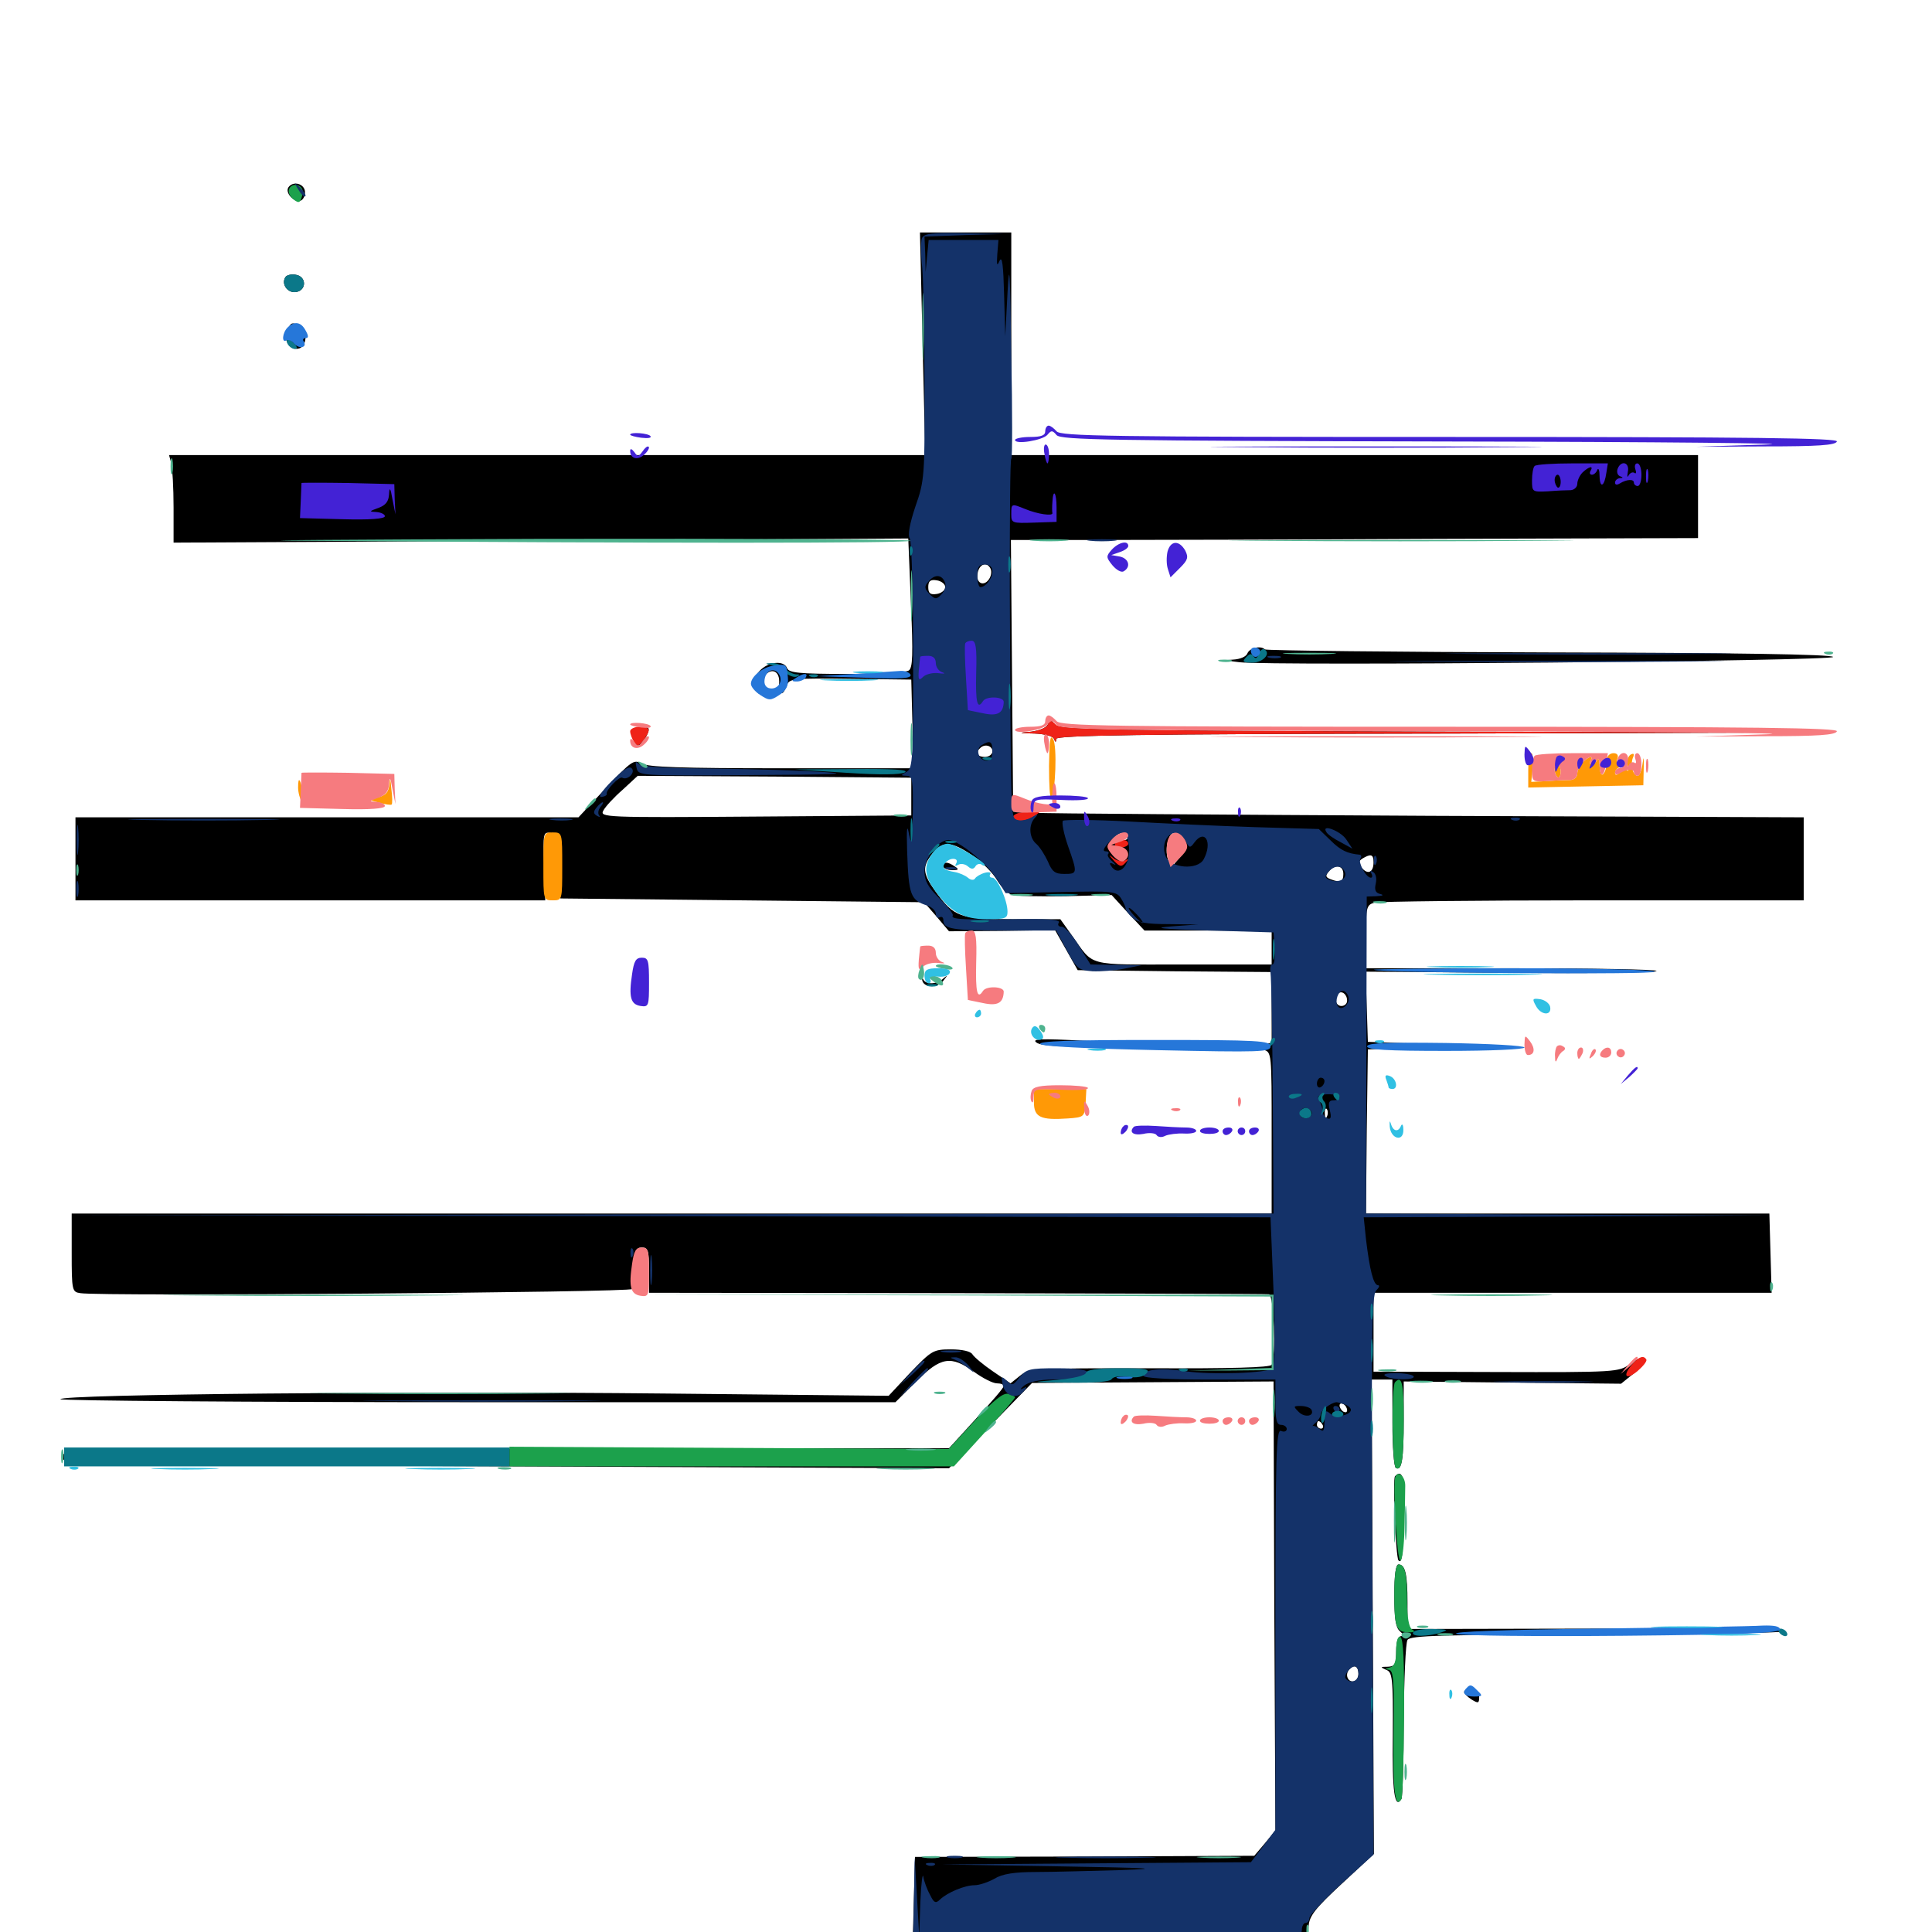 <svg xmlns="http://www.w3.org/2000/svg" viewBox="0 -1000 1000 1000">
	<path fill="#000000" d="M149.219 -902.93C147.266 -899.609 153.711 -893.945 156.445 -896.68C157.812 -898.047 158.203 -900.391 157.617 -901.953C156.25 -905.469 151.172 -906.055 149.219 -902.93ZM477.539 -822.07L478.906 -764.453H283.203H87.5L88.672 -760.156C89.258 -757.617 89.844 -747.461 89.844 -737.305V-719.141L280.078 -720.117L470.117 -721.289L471.484 -687.891C472.656 -661.133 472.461 -654.102 470.312 -652.93C468.945 -651.953 454.492 -651.172 438.281 -651.172C413.672 -651.172 408.398 -651.758 407.422 -654.102C405.859 -658.398 397.656 -657.617 393.164 -652.734C390.039 -649.414 389.453 -647.07 390.82 -643.945C392.188 -639.844 394.531 -639.453 404.688 -641.211C405.469 -641.211 406.445 -643.164 407.227 -645.117C408.398 -648.828 410.352 -649.023 440.039 -648.633L471.68 -648.242L472.266 -625.391L472.852 -602.344H404.297C353.125 -602.344 334.961 -602.93 331.836 -604.883C328.125 -607.031 326.562 -605.859 313.672 -592.188L299.414 -576.953H169.141H39.062V-555.469V-533.984H160.742H282.227L281.641 -551.758C281.055 -569.336 281.055 -569.531 285.547 -568.75C289.844 -568.164 290.039 -567.383 290.039 -551.562V-534.961L384.18 -533.984L478.32 -533.008L484.766 -525.586L491.211 -517.969L518.555 -518.164L546.094 -518.555L551.953 -508.203L557.812 -497.852L608.008 -497.266L658.203 -496.875V-478.32V-459.961H623.633C604.492 -460.156 576.367 -460.742 560.938 -461.328C538.477 -462.5 533.789 -462.305 536.523 -460.352C538.867 -458.398 553.906 -457.812 594.531 -457.812C624.805 -457.812 651.367 -457.227 653.906 -456.641C658.203 -455.469 658.203 -455.273 658.203 -413.672V-371.875H347.656H37.109V-351.562C37.109 -332.031 37.305 -331.25 41.602 -330.664C51.953 -328.906 328.32 -331.055 327.148 -332.812C326.562 -333.789 326.562 -339.062 327.344 -344.531C328.32 -352.344 329.297 -354.297 332.227 -354.297C335.352 -354.297 335.938 -352.734 335.938 -342.578V-330.859L495.117 -330.664C582.617 -330.469 655.469 -330.273 656.836 -330.078C659.375 -329.883 660.547 -297.656 658.203 -293.555C657.227 -292.188 637.5 -291.602 594.922 -291.797C535.742 -291.797 532.812 -291.797 527.93 -287.891L523.047 -283.984L513.867 -290.234C508.984 -293.555 504.102 -297.656 503.32 -299.023C502.344 -300.586 498.047 -301.562 492.188 -301.562C483.008 -301.562 482.227 -300.977 471.289 -289.648L459.961 -277.539L344.141 -278.711C213.672 -280.078 31.25 -278.32 31.25 -275.781C31.25 -275 128.516 -274.219 247.461 -274.219H463.477L474.219 -284.961C486.914 -297.656 492.188 -298.633 504.297 -289.844C508.594 -286.719 513.867 -283.984 516.016 -283.984C517.969 -283.984 519.531 -283.398 519.531 -282.617C519.531 -281.641 513.086 -274.219 505.273 -265.82L491.211 -250.391L261.719 -250.195C33.594 -249.805 32.227 -249.805 32.227 -245.898C32.227 -241.992 33.789 -241.992 261.719 -241.016L491.211 -240.039L512.695 -262.109L534.18 -284.18L596.68 -284.57L659.18 -284.961L659.57 -168.75L660.156 -52.539L654.688 -45.898L649.219 -39.453L561.328 -39.062L473.633 -38.867L473.047 -17.969L472.461 3.125H574.805H676.953L677.344 -3.125C677.734 -8.398 680.859 -12.305 694.531 -25L711.133 -40.43L710.547 -163.086L709.961 -285.938H715.43H720.703V-263.672C720.703 -251.367 721.484 -240.82 722.461 -240.234C725.586 -238.281 726.562 -244.727 726.562 -265.039V-284.961L782.812 -284.375L839.062 -283.789L846.289 -289.648C854.883 -296.484 852.344 -300.391 843.555 -293.945C838.086 -289.844 836.523 -289.648 774.414 -289.844L710.938 -290.039V-310.547V-330.859H814.062H916.992L916.406 -351.367L915.82 -371.875H811.328H707.031L707.422 -414.258L708.008 -456.836L735.352 -457.812L762.695 -458.984L735.352 -459.766L708.008 -460.742L707.422 -478.906L706.836 -497.07L782.227 -496.484C823.633 -496.094 857.422 -496.484 857.422 -497.461C857.422 -498.242 823.633 -498.828 782.227 -498.828H707.031V-515.234C707.031 -530.469 707.227 -531.641 711.523 -532.812C713.867 -533.398 764.844 -533.984 824.805 -533.984H933.594V-555.469V-576.953L739.844 -577.734C633.203 -578.32 541.016 -578.906 535.156 -579.297L524.414 -579.883L523.828 -650.195L523.242 -720.508H566.797C590.82 -720.508 670.703 -720.703 744.727 -721.094L878.906 -721.484V-742.969V-764.453H701.172H523.438V-822.07V-879.688H499.805H476.172ZM512.5 -706.055C514.258 -703.32 511.719 -698.047 508.594 -698.047C507.031 -698.047 505.859 -699.609 505.859 -701.562C505.859 -707.227 510.156 -709.961 512.5 -706.055ZM489.258 -696.094C489.258 -694.531 487.305 -692.969 484.961 -692.578C481.445 -691.992 480.469 -692.969 480.469 -696.094C480.469 -699.219 481.445 -700.195 484.961 -699.609C487.305 -699.219 489.258 -697.656 489.258 -696.094ZM403.32 -647.266C403.32 -643.164 402.539 -642.578 398.438 -642.969C391.992 -643.945 391.797 -644.141 394.922 -649.023C398.242 -654.492 403.32 -653.516 403.32 -647.266ZM513.672 -611.133C513.672 -609.57 511.914 -608.203 509.766 -608.203C505.859 -608.203 504.688 -610.352 507.227 -612.695C509.57 -615.234 513.672 -614.062 513.672 -611.133ZM471.68 -587.695V-577.93L391.016 -577.344C312.695 -576.758 310.352 -576.953 312.305 -580.469C313.281 -582.422 317.773 -587.305 322.266 -591.211L330.078 -598.438L400.977 -598.047L471.68 -597.461ZM583.984 -567.188C583.984 -566.211 583.203 -565.234 582.227 -565.234C581.25 -565.234 578.711 -564.648 576.758 -563.867C573.633 -562.695 573.633 -562.891 575.977 -565.82C578.906 -569.531 583.984 -570.312 583.984 -567.188ZM612.695 -565.234C614.844 -562.109 614.453 -560.742 610.547 -556.055L606.055 -550.781L604.492 -555.273C602.734 -560.938 604.883 -569.141 608.008 -569.141C609.375 -569.141 611.523 -567.383 612.695 -565.234ZM503.32 -557.227C508.203 -553.906 513.867 -548.242 516.016 -544.531C518.164 -541.016 521.484 -537.5 523.633 -536.914C525.781 -536.133 538.281 -535.938 551.562 -536.133L575.391 -536.719L583.789 -527.539L592.383 -518.359H625.195H658.203V-509.57V-500.781H612.305C561.133 -500.781 566.602 -499.414 554.688 -516.016L548.828 -524.219H524.414C496.68 -524.219 493.75 -525.391 484.18 -538.672C477.539 -547.852 477.148 -551.367 482.617 -558.203C487.891 -564.844 492.383 -564.648 503.32 -557.227ZM710.938 -553.711C710.938 -548.438 708.008 -547.07 704.883 -550.781C702.93 -553.32 702.93 -554.102 705.273 -555.664C709.57 -558.203 710.938 -557.812 710.938 -553.711ZM695.312 -547.656C695.312 -543.555 693.75 -542.969 688.672 -544.922C686.133 -545.898 685.938 -546.68 687.695 -548.828C691.016 -552.93 695.312 -552.148 695.312 -547.656ZM697.266 -482.031C697.266 -480.469 695.898 -479.297 694.336 -479.297C691.406 -479.297 690.234 -483.398 692.578 -485.742C694.531 -487.5 697.266 -485.352 697.266 -482.031ZM676.367 -431.055C677.539 -431.641 676.562 -432.031 673.828 -432.031C671.094 -432.031 670.117 -431.641 671.484 -431.055C672.656 -430.664 675 -430.664 676.367 -431.055ZM691.406 -431.641C691.406 -432.031 689.648 -432.422 687.305 -432.422C685.156 -432.422 683.789 -431.641 684.57 -430.469C685.547 -428.906 691.406 -429.883 691.406 -431.641ZM686.914 -422.266C686.328 -420.703 685.742 -421.289 685.742 -423.438C685.547 -425.586 686.133 -426.758 686.719 -425.977C687.305 -425.391 687.5 -423.633 686.914 -422.266ZM697.266 -270.117C697.266 -268.945 696.484 -268.75 695.312 -269.336C694.336 -269.922 693.359 -271.484 693.359 -272.461C693.359 -273.633 694.336 -273.828 695.312 -273.242C696.484 -272.656 697.266 -271.094 697.266 -270.117ZM677.344 -268.75C676.367 -271.68 671.875 -273.242 671.875 -270.703C671.875 -269.727 673.242 -268.164 675 -267.578C676.953 -266.797 677.734 -267.383 677.344 -268.75ZM684.57 -262.5C685.156 -261.523 684.766 -260.547 683.789 -260.547C682.617 -260.547 681.641 -261.523 681.641 -262.5C681.641 -263.672 682.031 -264.453 682.422 -264.453C683.008 -264.453 683.984 -263.672 684.57 -262.5ZM691.406 -262.5C691.406 -261.523 690.43 -260.547 689.258 -260.547C688.281 -260.547 687.891 -261.523 688.477 -262.5C689.062 -263.672 690.039 -264.453 690.625 -264.453C691.016 -264.453 691.406 -263.672 691.406 -262.5ZM703.125 -133.594C703.125 -131.445 701.758 -129.688 700.195 -129.688C697.266 -129.688 696.094 -133.789 698.633 -136.133C700.977 -138.672 703.125 -137.5 703.125 -133.594ZM607.422 -563.086C607.422 -564.258 608.398 -565.234 609.375 -565.234C610.547 -565.234 611.328 -564.844 611.328 -564.453C611.328 -563.867 610.547 -562.891 609.375 -562.305C608.398 -561.719 607.422 -562.109 607.422 -563.086ZM488.281 -551.562C488.281 -550.586 490.234 -549.609 492.773 -549.609C496.289 -549.609 496.484 -550 494.141 -551.562C490.43 -554.102 488.281 -554.102 488.281 -551.562ZM147.656 -856.445C145.508 -852.93 148.828 -848.242 153.125 -848.828C158.789 -849.609 158.789 -857.031 152.93 -857.812C150.781 -858.203 148.242 -857.617 147.656 -856.445ZM148.633 -829.102C146.094 -824.414 150.391 -817.969 155.078 -819.727C159.18 -821.289 159.18 -830.078 155.078 -831.641C150.781 -833.203 150.781 -833.203 148.633 -829.102ZM645.703 -661.914C645.117 -660.156 641.992 -658.789 638.281 -658.594C633.594 -658.398 634.375 -658.008 641.602 -657.227C658.594 -655.273 949.219 -657.812 948.828 -659.961C948.438 -661.328 897.461 -662.109 801.953 -662.305C721.484 -662.5 655.273 -663.281 654.688 -663.867C652.539 -666.016 646.875 -664.648 645.703 -661.914ZM542.383 -625.195C541.797 -623.438 538.281 -621.875 533.789 -621.289C526.758 -620.703 526.758 -620.508 535.547 -620.312C540.625 -620.117 545.117 -618.945 545.508 -617.578C546.289 -615.625 546.68 -615.625 546.68 -617.578C546.875 -619.336 588.867 -620.117 748.633 -620.312L950.195 -620.898L749.219 -621.289C565.82 -621.875 548.047 -622.266 545.898 -625C543.75 -627.93 543.555 -627.93 542.383 -625.195ZM328.125 -618.945C328.125 -613.086 331.055 -612.5 333.984 -617.773C336.719 -623.047 336.523 -623.828 332.031 -623.828C329.102 -623.828 328.125 -622.461 328.125 -618.945ZM477.344 -492.578C478.125 -488.672 485.352 -488.477 488.281 -492.383C490.625 -495.312 490.625 -495.508 488.281 -493.555C484.961 -490.43 479.297 -490.234 477.93 -492.969C477.344 -494.141 477.148 -493.945 477.344 -492.578ZM722.07 -235.938C720.703 -234.57 722.461 -193.945 723.828 -192.383C725.586 -190.43 726.172 -194.336 726.758 -214.453C727.539 -234.375 726.172 -240.039 722.07 -235.938ZM721.68 -174.219C721.68 -162.109 722.461 -157.422 724.609 -155.664C726.562 -153.906 726.758 -153.32 725.195 -153.125C723.633 -153.125 722.656 -150.195 722.656 -145.312C722.656 -138.477 722.07 -137.5 718.359 -137.305C714.453 -137.305 714.258 -137.109 717.383 -135.742C720.703 -134.57 721.094 -131.836 720.898 -101.953C720.508 -72.656 721.875 -63.086 725.391 -68.945C725.977 -69.727 726.562 -88.086 726.562 -109.57C726.758 -130.859 727.539 -149.609 728.516 -151.172C729.883 -153.516 746.289 -153.906 827.93 -153.906C881.641 -154.102 924.805 -154.883 924.023 -155.664C923.047 -156.641 878.711 -157.227 825.391 -157.031L728.516 -156.836V-170.508C728.516 -185.352 727.344 -190.234 723.828 -190.234C722.461 -190.234 721.68 -184.961 721.68 -174.219ZM757.812 -124.219C757.812 -123.438 759.57 -121.68 761.719 -120.312C765.234 -118.164 765.625 -118.359 765.625 -121.875C765.625 -124.414 764.258 -125.781 761.719 -125.781C759.57 -125.781 757.812 -125.195 757.812 -124.219Z"/>
	<path fill="#ff9906" d="M542.969 -603.516C542.969 -593.945 543.359 -586.523 544.141 -587.109C546.289 -589.453 547.266 -613.867 545.117 -617.383C543.555 -620.117 543.164 -616.797 542.969 -603.516ZM791.016 -601.367V-592.383L820.898 -592.969L850.586 -593.555L850.781 -602.344C850.977 -608.203 850.781 -608.984 850.195 -604.883C849.805 -601.367 848.633 -598.438 847.656 -598.438C845.312 -598.438 843.75 -603.906 845.117 -607.617C846.094 -609.766 845.703 -610.352 843.945 -609.375C842.578 -608.398 841.992 -606.055 842.383 -603.906C842.969 -601.758 842.969 -600.586 842.383 -601.172C841.602 -601.758 840.039 -601.367 838.477 -600.195C836.914 -598.633 835.938 -598.633 835.938 -600C835.938 -601.172 837.109 -602.539 838.477 -602.93C840.234 -603.711 840.234 -604.102 838.477 -604.102C837.109 -604.297 836.523 -605.664 837.109 -607.227C837.891 -608.984 837.109 -610.156 835.156 -610.156C833.398 -610.156 831.836 -608.789 831.836 -607.227C831.25 -601.758 831.055 -600.781 829.688 -599.219C828.711 -598.438 828.125 -600.391 827.93 -603.516C827.93 -606.641 827.344 -608.008 826.758 -606.836C826.367 -605.469 825 -604.297 824.023 -604.297C822.852 -604.297 822.656 -605.273 823.242 -606.25C825 -609.18 822.461 -608.594 819.141 -605.469C817.578 -603.906 816.406 -601.172 816.406 -599.609C816.406 -597.852 814.844 -596.484 813.086 -596.289C811.133 -596.289 805.664 -596.094 801.172 -595.703L792.578 -595.312L793.359 -602.734C793.75 -606.836 793.359 -610.156 792.578 -610.156C791.602 -610.156 791.016 -606.25 791.016 -601.367ZM804.688 -601.562C804.688 -600 805.469 -598.242 806.25 -597.656C807.031 -597.266 807.812 -598.438 807.812 -600.586C807.812 -602.539 807.031 -604.297 806.25 -604.297C805.469 -604.297 804.688 -603.125 804.688 -601.562ZM201.562 -594.141C201.172 -590.039 199.805 -588.477 195.898 -587.305L190.43 -586.133L196.094 -584.57C199.414 -583.594 202.344 -583.203 202.734 -583.594C203.125 -583.984 203.125 -587.695 202.539 -591.797C202.148 -597.07 201.758 -597.656 201.562 -594.141ZM154.297 -592.383C154.297 -589.844 155.273 -586.328 156.25 -584.766C157.617 -582.617 157.812 -583.789 157.031 -588.672C155.469 -597.07 154.297 -598.633 154.297 -592.383ZM190.039 -591.211C188.086 -591.797 189.648 -592.188 193.359 -592.188C197.07 -592.188 198.633 -591.797 196.875 -591.211C194.922 -590.82 191.797 -590.82 190.039 -591.211ZM281.25 -551.562C281.25 -534.18 281.25 -533.984 286.133 -533.984C291.016 -533.984 291.016 -534.18 291.016 -551.562C291.016 -568.945 291.016 -569.141 286.133 -569.141C281.25 -569.141 281.25 -568.945 281.25 -551.562ZM535.156 -429.492C535.156 -421.68 538.672 -420.117 552.734 -421.094C561.133 -421.68 561.328 -421.875 561.914 -429.102L562.305 -436.328H548.633H535.156ZM548.828 -432.422C548.828 -433.594 547.461 -434.375 545.898 -434.375C544.336 -434.375 542.969 -433.984 542.969 -433.594C542.969 -433.203 544.336 -432.422 545.898 -431.641C547.461 -431.055 548.828 -431.445 548.828 -432.422Z"/>
	<path fill="#ef2218" d="M542.383 -625C541.797 -623.438 537.891 -621.875 533.789 -621.289C526.758 -620.703 526.758 -620.508 535.547 -620.312C540.625 -620.117 545.117 -618.945 545.508 -617.578C546.289 -615.625 546.68 -615.625 546.68 -617.578C546.875 -619.336 588.867 -620.117 748.633 -620.312L950.195 -620.898L750.195 -621.289C573.242 -621.875 549.609 -622.266 546.68 -624.805C543.945 -627.539 543.359 -627.539 542.383 -625ZM326.172 -621.484C326.172 -620.117 327.148 -617.578 328.125 -616.016C329.883 -613.477 330.469 -613.672 333.008 -616.797C337.109 -622.266 336.719 -623.828 331.055 -623.828C328.32 -623.828 326.172 -622.656 326.172 -621.484ZM528.711 -579.492C525.781 -579.102 523.828 -577.734 524.414 -576.758C526.172 -574.219 531.641 -574.805 535.938 -577.93C540.039 -581.055 539.453 -581.055 528.711 -579.492ZM577.148 -563.281C576.562 -562.305 577.734 -561.328 579.883 -561.328C582.227 -561.328 583.984 -562.305 583.984 -563.281C583.984 -564.453 582.812 -565.234 581.25 -565.234C579.688 -565.234 577.734 -564.453 577.148 -563.281ZM576.562 -554.492C579.492 -551.367 580.469 -551.172 582.422 -553.32C584.57 -555.469 584.375 -555.859 582.422 -554.688C581.055 -553.906 578.32 -554.297 576.562 -555.664C573.633 -558.008 573.633 -557.812 576.562 -554.492ZM845.117 -294.141C839.648 -288.086 841.211 -285.156 847.461 -290.234C850.391 -292.773 852.539 -295.312 852.148 -296.289C850.781 -298.633 848.438 -297.852 845.117 -294.141Z"/>
	<path fill="#1ca14c" d="M149.609 -902.148C149.023 -900.586 150 -898.438 151.562 -897.07C154.883 -894.336 155.664 -894.922 156.641 -900C157.422 -904.297 151.172 -906.055 149.609 -902.148ZM722.07 -284.57C720.117 -282.617 720.508 -241.406 722.461 -240.234C725.586 -238.281 726.562 -244.727 726.562 -265.625C726.562 -284.18 725.586 -288.281 722.07 -284.57ZM504.688 -264.844L491.016 -250L377.344 -250.586L263.672 -251.172V-246.094V-241.016H378.711H493.75L509.57 -258.398C518.359 -267.969 525.391 -276.172 525.391 -276.758C525.391 -277.148 523.828 -278.125 521.875 -278.516C519.336 -279.297 514.258 -275.195 504.688 -264.844ZM722.266 -235.742C720.703 -232.617 723.047 -192.188 724.805 -192.188C725.781 -192.188 726.758 -199.609 726.953 -208.789C727.148 -217.969 727.344 -227.734 727.344 -230.664C727.539 -235.547 723.828 -239.062 722.266 -235.742ZM721.68 -174.219C721.68 -157.617 722.656 -155.078 729.492 -155.078C732.227 -155.078 732.617 -155.664 730.859 -156.641C729.297 -157.617 728.32 -162.891 728.32 -170.898C728.32 -185.547 727.148 -190.234 724.023 -190.234C722.461 -190.234 721.68 -185.156 721.68 -174.219ZM722.656 -145.703C722.656 -139.844 721.68 -137.5 719.336 -136.914C716.797 -136.328 716.602 -135.938 718.75 -135.742C721.289 -135.547 721.68 -130.664 721.289 -102.344C720.898 -73.047 722.07 -63.477 725.391 -68.75C725.977 -69.727 726.562 -88.672 726.758 -111.133C726.953 -140.039 726.367 -152.148 724.805 -152.734C723.438 -153.125 722.656 -150.586 722.656 -145.703Z"/>
	<path fill="#143269" d="M154.492 -901.758C155.859 -899.414 157.422 -897.852 158.008 -898.438C158.594 -898.828 157.422 -900.781 155.469 -902.734C152.148 -905.859 151.953 -905.859 154.492 -901.758ZM477.148 -876.562C476.562 -875 476.562 -868.164 477.344 -861.523C477.93 -854.883 478.516 -827.539 478.516 -800.586C478.711 -753.711 478.516 -751.172 473.828 -737.891C470.898 -729.102 469.727 -723.047 470.898 -721.289C471.875 -719.727 472.656 -692.383 472.656 -660.547C472.656 -607.422 472.461 -602.344 469.336 -600.586C466.016 -598.633 466.016 -598.633 469.336 -598.438C472.266 -598.438 472.656 -596.289 472.461 -579.492C472.07 -564.258 471.875 -561.914 470.508 -568.164C469.531 -573.828 469.141 -571.484 469.531 -559.375C470.312 -536.523 471.289 -533.984 480.078 -531.25C482.422 -530.469 484.375 -528.516 484.375 -526.953C484.375 -525.391 485.352 -524.609 486.328 -525.195C487.5 -525.781 488.281 -525.195 488.281 -523.633C488.281 -519.141 492.773 -518.359 520.508 -518.359H546.68L552.148 -508.203C557.227 -498.633 558.203 -497.852 565.43 -497.266C569.727 -497.07 577.148 -497.656 582.031 -498.633L590.82 -500.391L577.539 -500.586L564.453 -500.781L558.398 -510.547C555.078 -516.016 551.172 -520.312 549.609 -520.312C547.852 -520.312 547.266 -521.289 548.047 -522.461C549.023 -524.023 542.188 -524.609 524.219 -524.219C497.07 -523.828 491.992 -524.219 493.164 -526.172C493.555 -526.953 490.43 -530.859 486.328 -534.961C480.273 -540.82 478.516 -544.141 478.516 -549.023C478.516 -556.055 485.547 -565.234 491.016 -565.234C495.898 -565.234 510.938 -553.125 515.82 -545.117L520.508 -537.695L549.219 -538.281C575.977 -538.867 577.93 -538.672 580.273 -534.961C581.641 -532.812 582.617 -530.469 582.617 -529.883C582.422 -529.102 583.984 -526.953 585.938 -525.195C588.867 -522.461 593.359 -521.68 604.883 -521.68L620.117 -521.484L606.445 -520.508C595.898 -519.727 600.391 -519.141 625.977 -518.359L659.18 -517.383L659.766 -509.18C660.156 -504.492 659.57 -500.781 658.594 -500.781C657.617 -500.781 657.227 -498.828 657.617 -496.484C658.008 -493.945 658.594 -465.039 658.789 -431.836L659.18 -371.875L347.656 -371.484L36.133 -370.898L346.875 -370.508L657.617 -369.922L659.18 -331.641C659.961 -310.547 659.766 -292.578 658.789 -291.797C656.25 -289.258 627.148 -288.281 613.672 -290.234C600.781 -292.188 591.797 -291.211 591.797 -287.891C591.797 -286.719 604.883 -285.938 625.977 -285.938H660.156V-274.219C660.156 -265.039 660.742 -262.5 663.086 -262.5C664.648 -262.5 666.016 -261.523 666.016 -260.352C666.016 -259.18 664.648 -258.594 663.086 -259.375C660.547 -260.352 660.156 -248.047 660.156 -156.641V-52.93L653.906 -44.531L647.461 -36.133L567.383 -35.547L487.305 -34.961L547.852 -33.984C596.094 -33.203 602.734 -32.812 580.078 -32.031C564.453 -31.641 544.727 -31.055 536.133 -31.055C525 -31.055 518.75 -30.078 514.648 -27.539C511.523 -25.781 506.836 -24.219 504.492 -24.219C499.414 -24.219 490.43 -20.508 486.523 -16.797C484.375 -14.648 483.398 -15.039 481.445 -19.141C479.883 -21.875 478.32 -26.172 477.93 -28.516C477.539 -31.055 476.758 -25.195 476.367 -15.43L475.781 2.148L474.609 -18.359L473.438 -38.867L473.047 -17.773L472.656 3.32L573.242 2.93C670.117 2.539 673.828 2.539 673.828 -0.977C673.828 -3.125 674.805 -4.688 675.781 -4.688C676.953 -4.688 677.734 -5.859 677.734 -7.227C677.734 -8.594 685.156 -16.602 694.336 -25L710.938 -40.039L710.352 -184.57C709.766 -307.422 709.961 -329.688 712.305 -332.031C713.867 -333.594 714.258 -334.766 713.281 -334.766C710.938 -334.766 708.984 -342.383 707.031 -358.594L705.859 -369.922L811.328 -370.312L916.992 -370.898L811.914 -371.289L707.031 -371.875L707.227 -453.906L707.422 -535.938L712.5 -536.133C715.82 -536.328 716.602 -536.719 714.258 -537.305C711.914 -537.891 711.328 -539.453 712.109 -542.773C712.695 -545.312 712.109 -547.852 710.742 -548.633C709.18 -549.609 708.789 -549.414 709.766 -548.047C710.547 -546.68 710.352 -545.703 709.57 -545.703C707.031 -545.703 702.93 -553.516 704.102 -555.469C704.883 -556.641 704.688 -557.422 703.711 -557.617C697.461 -558.203 693.945 -559.766 688.672 -565.039L682.617 -570.898L649.414 -571.875C631.25 -572.461 601.758 -573.828 583.984 -574.805C566.211 -575.781 551.172 -575.781 550.195 -575.195C549.414 -574.414 550.586 -568.555 552.734 -562.305C557.812 -547.852 557.812 -547.656 550.781 -547.656C546.094 -547.656 544.531 -548.828 542.383 -554.102C540.82 -557.422 538.281 -561.523 536.523 -563.086C532.617 -566.211 532.227 -573.242 535.742 -576.758C537.695 -578.906 537.305 -578.906 533.984 -576.953C531.641 -575.586 528.32 -575 526.562 -575.586C523.047 -576.953 523.242 -573.242 522.656 -696.484C522.656 -732.812 522.852 -762.5 523.438 -762.5C524.023 -762.5 524.023 -786.914 523.438 -816.602C522.852 -859.961 522.461 -866.406 521.484 -848.438L520.312 -825.977L519.727 -847.461C519.336 -862.5 518.75 -867.773 517.383 -865.039C516.016 -861.914 515.82 -862.695 516.211 -868.555L516.797 -875.781H498.828H480.664L479.883 -867.578L479.102 -859.18L478.906 -868.359L478.516 -877.539L499.609 -878.32L520.508 -878.906L499.414 -879.297C481.836 -879.688 478.125 -879.102 477.148 -876.562ZM513.672 -704.297C513.672 -700.586 510.156 -696.094 507.422 -696.094C506.641 -696.094 505.859 -698.828 505.859 -701.953C505.859 -706.445 506.641 -707.812 509.766 -707.812C512.305 -707.812 513.672 -706.445 513.672 -704.297ZM489.062 -698.633C489.844 -696.875 489.062 -694.141 487.305 -692.383C484.766 -689.648 483.984 -689.648 481.055 -692.578C478.516 -695.312 478.32 -696.484 480.469 -698.828C483.594 -702.93 487.5 -702.734 489.062 -698.633ZM513.672 -611.133C513.672 -608.008 512.5 -606.25 510.742 -606.25C506.641 -606.25 504.688 -612.109 508.008 -614.258C512.5 -616.992 513.672 -616.406 513.672 -611.133ZM584.375 -561.523C585.156 -551.953 578.906 -545.508 575 -551.953C574.023 -553.32 574.609 -553.711 576.367 -552.734C577.93 -551.953 577.539 -552.539 575.781 -554.102C573.828 -555.664 572.852 -557.422 573.633 -558.008C574.219 -558.789 573.633 -559.375 572.266 -559.375C570.508 -559.375 571.289 -561.133 574.219 -564.258C580.664 -571.094 583.398 -570.312 584.375 -561.523ZM613.477 -564.844C615.625 -560.938 616.016 -560.938 618.164 -563.867C623.633 -571.289 627.734 -564.062 623.047 -555.273C619.922 -549.414 605.664 -550.586 603.32 -556.836C599.805 -566.406 608.789 -573.633 613.477 -564.844ZM696.094 -548.633C697.461 -545.117 692.969 -542.773 688.281 -544.531C685.742 -545.508 685.547 -546.289 687.5 -548.633C690.625 -552.344 694.531 -552.344 696.094 -548.633ZM588.867 -526.172C590.82 -524.023 591.992 -522.266 591.406 -522.266C590.82 -522.266 588.867 -524.023 586.914 -526.172C584.961 -528.32 583.789 -530.078 584.375 -530.078C584.961 -530.078 586.914 -528.32 588.867 -526.172ZM697.852 -484.375C699.219 -480.664 694.336 -476.172 692.383 -479.297C690.82 -481.836 692.578 -487.109 695.117 -487.109C696.094 -487.109 697.266 -485.938 697.852 -484.375ZM685.547 -440.43C685.547 -439.258 684.766 -437.891 683.594 -437.305C682.617 -436.719 681.641 -437.5 681.641 -439.062C681.641 -440.82 682.617 -442.188 683.594 -442.188C684.766 -442.188 685.547 -441.406 685.547 -440.43ZM677.344 -432.617C675.977 -432.812 672.852 -433.203 670.508 -433.398C667.969 -433.594 666.016 -433.203 666.016 -432.422C666.016 -430.273 677.734 -428.906 678.906 -430.859C679.492 -431.641 678.711 -432.617 677.344 -432.617ZM693.359 -432.227C693.359 -431.25 691.992 -430.469 690.234 -430.469C687.891 -430.469 687.305 -429.297 688.281 -425.391C689.258 -421.68 688.867 -420.508 687.109 -421.094C685.742 -421.68 684.57 -423.242 684.57 -424.805C684.57 -426.367 683.789 -428.516 683.203 -429.688C682.422 -430.859 682.031 -432.227 682.422 -432.617C684.18 -434.18 693.359 -433.789 693.359 -432.227ZM678.711 -424.805C680.078 -422.461 676.367 -420.117 673.828 -421.68C671.68 -423.047 673.047 -426.562 675.781 -426.562C676.758 -426.562 677.93 -425.781 678.711 -424.805ZM696.094 -273.047C697.852 -272.461 699.219 -271.094 699.219 -270.312C699.219 -267.383 691.211 -266.016 688.477 -268.359C685.938 -270.508 685.547 -269.727 685.547 -264.453C685.547 -259.375 684.961 -258.594 683.008 -260.352C681.445 -261.523 679.883 -262.305 679.492 -261.914C679.102 -261.719 679.688 -262.5 681.055 -263.672C682.422 -264.844 683.594 -266.797 683.594 -267.969C683.594 -269.922 688.867 -274.023 691.797 -274.219C692.383 -274.219 694.336 -273.633 696.094 -273.047ZM678.711 -270.508C680.664 -266.992 675.391 -266.016 672.266 -269.141C669.336 -272.07 669.336 -272.266 673.242 -272.266C675.586 -272.266 677.93 -271.484 678.711 -270.508ZM691.602 -259.961C692.969 -261.328 692.969 -262.5 691.797 -263.281C690.625 -263.867 689.062 -263.477 688.477 -262.305C686.523 -259.375 689.062 -257.422 691.602 -259.961ZM703.125 -133.594C703.125 -129.883 699.219 -128.32 696.68 -131.055C695.117 -132.422 698.828 -137.5 701.367 -137.5C702.344 -137.5 703.125 -135.742 703.125 -133.594ZM690.43 -270.312C691.016 -269.336 691.992 -268.359 692.578 -268.359C692.969 -268.359 693.359 -269.336 693.359 -270.312C693.359 -271.484 692.383 -272.266 691.211 -272.266C690.234 -272.266 689.844 -271.484 690.43 -270.312ZM564.062 -720.117C560.547 -720.508 563.281 -720.898 570.312 -720.898C577.344 -720.898 580.078 -720.508 576.758 -720.117C573.242 -719.727 567.383 -719.727 564.062 -720.117ZM762.109 -661.523C729.102 -661.719 756.25 -661.914 822.266 -661.914C888.281 -661.914 915.43 -661.719 882.227 -661.523C849.219 -661.133 795.312 -661.133 762.109 -661.523ZM656.836 -659.57C654.883 -660.156 656.055 -660.547 659.18 -660.547C662.5 -660.547 663.867 -660.156 662.695 -659.57C661.328 -659.18 658.594 -659.18 656.836 -659.57ZM735.938 -657.617C696.875 -657.812 728.32 -658.008 805.664 -658.008C883.008 -658.008 914.844 -657.812 876.562 -657.617C838.281 -657.227 775 -657.227 735.938 -657.617ZM329.492 -602.539C330.469 -598.438 330.664 -598.438 388.477 -598.828C431.055 -599.023 441.211 -599.414 426.758 -600.391C416.016 -601.172 390.43 -601.953 370.117 -602.148C344.922 -602.344 332.031 -603.125 330.664 -604.492C328.906 -606.25 328.711 -605.859 329.492 -602.539ZM316.602 -595.703C311.328 -590.43 309.375 -587.109 311.328 -587.5C313.086 -587.695 314.258 -588.477 314.062 -589.062C313.281 -590.82 320.703 -598.438 322.07 -597.461C324.805 -595.898 329.102 -600.195 326.953 -602.344C325.586 -603.711 322.461 -601.562 316.602 -595.703ZM308.789 -582.031C307.031 -579.883 307.031 -578.906 308.984 -577.734C310.352 -576.953 310.938 -576.953 310.156 -577.93C309.375 -578.711 309.57 -580.664 310.742 -582.227C311.914 -583.594 312.5 -584.766 311.914 -584.766C311.523 -584.766 309.961 -583.594 308.789 -582.031ZM39.648 -565.234C39.648 -558.203 40.039 -555.469 40.43 -558.984C40.82 -562.305 40.82 -568.164 40.43 -571.68C40.039 -575 39.648 -572.266 39.648 -565.234ZM73.633 -575.586C56.25 -575.781 70.508 -576.172 105.469 -576.172C140.43 -576.172 154.688 -575.781 137.305 -575.586C119.727 -575.195 91.211 -575.195 73.633 -575.586ZM285.742 -575.586C282.617 -575.977 284.766 -576.367 290.039 -576.367C295.508 -576.367 297.852 -575.977 295.508 -575.586C292.969 -575.195 288.672 -575.195 285.742 -575.586ZM782.812 -575.586C781.25 -576.172 781.836 -576.758 783.984 -576.758C786.133 -576.953 787.305 -576.367 786.523 -575.781C785.938 -575.195 784.18 -575 782.812 -575.586ZM686.523 -569.336C687.109 -568.164 690.43 -565.82 693.945 -564.062L700 -560.742L696.875 -565.43C693.945 -569.922 683.594 -573.828 686.523 -569.336ZM711.133 -554.297C711.133 -552.148 711.719 -551.562 712.305 -553.125C712.891 -554.492 712.695 -556.25 712.109 -556.836C711.523 -557.617 710.938 -556.445 711.133 -554.297ZM489.844 -550.195C488.477 -550.781 489.453 -551.172 492.188 -551.172C494.922 -551.172 495.898 -550.781 494.727 -550.195C493.359 -549.805 491.016 -549.805 489.844 -550.195ZM39.453 -539.844C39.453 -536.133 39.844 -534.57 40.43 -536.523C40.82 -538.281 40.82 -541.406 40.43 -543.359C39.844 -545.117 39.453 -543.555 39.453 -539.844ZM326.367 -351.172C326.367 -349.023 326.953 -348.438 327.539 -350C328.125 -351.367 327.93 -353.125 327.344 -353.711C326.758 -354.492 326.172 -353.32 326.367 -351.172ZM336.523 -342.578C336.523 -335.547 336.914 -332.812 337.305 -336.328C337.695 -339.648 337.695 -345.508 337.305 -349.023C336.914 -352.344 336.523 -349.609 336.523 -342.578ZM487.891 -300.195C485.352 -300.586 487.305 -300.977 492.188 -300.977C497.07 -300.977 499.023 -300.586 496.68 -300.195C494.141 -299.805 490.234 -299.805 487.891 -300.195ZM494.141 -296.289C495.703 -295.703 498.828 -293.75 500.977 -291.992C504.883 -288.867 504.883 -288.867 501.172 -293.359C499.023 -295.703 496.094 -297.656 494.336 -297.461C491.602 -297.461 491.602 -297.266 494.141 -296.289ZM471.484 -289.453L465.82 -283.008L472.266 -288.672C478.125 -294.141 479.492 -295.703 477.93 -295.703C477.539 -295.703 474.805 -292.773 471.484 -289.453ZM472.461 -284.57L465.82 -277.148L473.242 -283.789C479.883 -290.234 481.445 -291.797 479.883 -291.797C479.492 -291.797 476.172 -288.477 472.461 -284.57ZM527.734 -287.109C524.414 -282.812 523.828 -282.617 521.094 -285.352C518.359 -287.891 518.164 -287.695 518.945 -283.398C520.117 -277.539 526.172 -275.391 529.688 -279.688C531.836 -282.227 531.836 -282.617 529.297 -281.25C527.734 -280.469 528.125 -281.25 530.078 -282.812C532.617 -284.766 537.891 -285.938 545.117 -285.938C557.031 -285.938 562.5 -287.305 562.5 -290.039C562.5 -291.016 555.469 -291.797 547.07 -291.797C533.008 -291.797 531.25 -291.406 527.734 -287.109ZM717.188 -287.695C720.508 -285.547 733.008 -285.547 731.641 -287.695C731.055 -288.477 726.953 -289.258 722.461 -289.258C717.383 -289.258 715.43 -288.672 717.188 -287.695ZM777.93 -284.57C766.211 -284.766 775.781 -285.156 798.828 -285.156C821.875 -285.156 831.445 -284.766 819.922 -284.57C808.203 -284.18 789.453 -284.18 777.93 -284.57ZM199.805 -274.805C172.07 -275 194.336 -275.195 249.023 -275.195C303.906 -275.195 326.562 -275 299.414 -274.805C272.461 -274.414 227.539 -274.414 199.805 -274.805ZM490.82 -38.477C488.867 -39.062 490.43 -39.453 494.141 -39.453C497.852 -39.453 499.414 -39.062 497.656 -38.477C495.703 -38.086 492.578 -38.086 490.82 -38.477ZM551.367 -38.477C539.648 -38.672 549.219 -39.062 572.266 -39.062C595.312 -39.062 604.883 -38.672 593.359 -38.477C581.641 -38.086 562.891 -38.086 551.367 -38.477ZM480.078 -34.57C478.516 -35.156 479.102 -35.742 481.25 -35.742C483.398 -35.938 484.57 -35.352 483.789 -34.766C483.203 -34.18 481.445 -33.984 480.078 -34.57Z"/>
	<path fill="#f67b7f" d="M541.016 -626.758C541.016 -624.609 538.867 -623.828 533.203 -623.828C528.906 -623.828 525.391 -623.047 525.391 -622.266C525.391 -619.727 539.844 -622.07 542.188 -625C544.141 -627.344 544.727 -627.344 546.875 -624.805C549.023 -622.266 573.633 -621.875 749.805 -621.484C859.961 -621.289 933.984 -620.508 914.062 -619.922L877.93 -618.75L913.867 -618.945C940.82 -618.945 950 -619.531 950.781 -621.484C951.367 -623.242 910.352 -623.828 750.391 -623.828C574.023 -623.828 549.023 -624.219 546.875 -626.758C545.508 -628.32 543.75 -629.688 542.773 -629.688C541.797 -629.688 541.016 -628.32 541.016 -626.758ZM326.172 -625C326.172 -626.562 335.742 -625.781 336.719 -624.219C337.305 -623.242 335.156 -623.047 331.836 -623.438C328.711 -623.828 326.172 -624.609 326.172 -625ZM332.617 -616.406C330.469 -613.477 330.078 -613.477 328.32 -616.016C326.953 -617.773 326.172 -617.969 326.172 -616.602C326.172 -612.5 330.273 -611.523 333.594 -614.844C335.352 -616.406 336.328 -618.359 335.742 -618.75C335.156 -619.336 333.789 -618.164 332.617 -616.406ZM540.625 -615.039C541.016 -612.305 541.797 -610.156 542.188 -610.156C542.578 -610.156 542.969 -612.305 542.969 -615.039C542.969 -617.773 542.188 -619.922 541.211 -619.922C540.43 -619.922 540.039 -617.773 540.625 -615.039ZM643.164 -618.555C604.688 -618.75 635.742 -618.945 711.914 -618.945C788.281 -618.945 819.727 -618.75 781.836 -618.555C744.141 -618.164 681.641 -618.164 643.164 -618.555ZM794.336 -608.789C793.555 -608.203 792.969 -604.688 792.969 -601.367C792.969 -595.312 793.164 -595.312 801.367 -595.703C805.859 -596.094 811.133 -596.289 813.086 -596.289C814.844 -596.484 816.406 -597.852 816.406 -599.609C816.406 -601.172 817.578 -603.906 819.141 -605.469C822.461 -608.594 825 -609.18 823.242 -606.25C822.656 -605.273 822.852 -604.297 824.023 -604.297C825 -604.297 826.367 -605.469 826.758 -606.836C827.344 -608.008 827.93 -606.641 827.93 -603.516C828.125 -596.875 830.469 -598.242 831.445 -605.273L832.227 -610.156H813.867C803.711 -610.156 794.922 -609.57 794.336 -608.789ZM807.812 -600.586C807.812 -598.438 807.031 -597.266 806.25 -597.656C805.469 -598.242 804.688 -600 804.688 -601.562C804.688 -603.125 805.469 -604.297 806.25 -604.297C807.031 -604.297 807.812 -602.539 807.812 -600.586ZM837.305 -607.422C836.719 -605.859 837.109 -604.102 838.477 -603.516C840.234 -602.93 840.234 -602.539 838.477 -602.539C837.109 -602.344 835.938 -601.367 835.938 -600.195C835.938 -599.023 836.914 -598.828 838.477 -599.805C841.992 -601.953 845.703 -602.148 845.703 -600.195C845.703 -599.219 846.68 -598.438 847.656 -598.438C848.828 -598.438 849.609 -601.172 849.609 -604.297C849.609 -607.617 848.633 -610.156 847.461 -610.156C846.289 -610.156 845.898 -608.789 846.484 -607.031C847.07 -605.469 846.875 -604.492 845.898 -605.273C844.922 -605.859 843.555 -605.078 842.969 -603.906C842.188 -602.539 842.188 -603.32 842.578 -605.859C843.555 -610.742 839.062 -611.914 837.305 -607.422ZM851.953 -603.32C851.953 -600.195 852.344 -599.023 852.93 -600.977C853.32 -602.734 853.32 -605.469 852.93 -606.836C852.344 -608.008 851.953 -606.641 851.953 -603.32ZM156.055 -600C156.055 -599.609 155.859 -595.508 155.664 -590.625L155.273 -581.836L177.344 -581.25C191.406 -580.859 199.219 -581.445 199.219 -582.812C199.219 -583.789 197.266 -584.766 194.922 -584.961C190.82 -585.156 191.016 -585.352 195.898 -587.109C199.609 -588.477 201.172 -590.43 201.367 -594.141C201.562 -598.242 202.148 -597.461 203.125 -591.602L204.688 -583.789L204.297 -591.602L204.102 -599.414L180.273 -600C166.992 -600.195 156.25 -600.195 156.055 -600ZM164.648 -595.117C165.82 -595.703 164.844 -596.094 162.109 -596.094C159.375 -596.094 158.398 -595.703 159.766 -595.117C160.938 -594.727 163.281 -594.727 164.648 -595.117ZM196.875 -591.211C198.633 -591.797 197.07 -592.188 193.359 -592.188C189.648 -592.188 188.086 -591.797 190.039 -591.211C191.797 -590.82 194.922 -590.82 196.875 -591.211ZM544.727 -590.234C544.531 -587.695 544.531 -585.156 544.727 -584.375C544.922 -582.812 537.305 -583.789 530.664 -586.523C523.438 -589.453 523.438 -589.453 523.438 -583.789C523.438 -579.297 523.828 -579.102 535.156 -579.492L546.875 -579.883V-587.305C546.875 -595.117 545.117 -597.461 544.727 -590.234ZM575.391 -565.43C572.461 -562.109 572.461 -561.523 575.781 -557.422C577.93 -554.883 580.469 -553.516 581.641 -554.297C585.547 -556.641 584.18 -560.938 579.688 -561.914L575.195 -562.695L579.688 -564.258C582.031 -565.039 583.984 -566.406 583.984 -567.383C583.984 -570.508 578.906 -569.336 575.391 -565.43ZM604.297 -564.453C603.711 -561.719 603.711 -557.812 604.492 -555.469L605.859 -551.172L610.742 -556.055C614.844 -560.156 615.234 -561.523 613.477 -565.039C610.352 -570.508 605.859 -570.312 604.297 -564.453ZM499.609 -516.992C499.219 -516.016 499.414 -508.008 500 -498.828L500.977 -482.422L508.594 -480.859C516.406 -479.102 519.336 -480.859 519.531 -486.719C519.531 -489.453 510.547 -489.844 508.789 -487.109C505.859 -482.422 504.883 -486.328 505.273 -501.758C505.664 -514.844 505.078 -518.359 502.93 -518.359C501.367 -518.359 500 -517.773 499.609 -516.992ZM476.367 -510.156C476.172 -509.766 475.977 -506.836 475.586 -503.32C475.195 -498.047 475.586 -497.461 477.734 -499.609C479.102 -500.977 482.617 -501.953 485.742 -501.562C488.672 -501.172 489.648 -501.367 487.891 -501.953C485.938 -502.539 484.375 -504.688 484.375 -506.836C484.375 -509.18 483.008 -510.547 480.469 -510.547C478.32 -510.547 476.562 -510.352 476.367 -510.156ZM789.062 -459.375C789.062 -456.25 789.844 -453.906 790.82 -453.906C794.336 -453.906 794.727 -457.227 791.992 -460.938C789.258 -464.453 789.258 -464.453 789.062 -459.375ZM805.859 -458.398C805.273 -457.812 804.688 -455.273 804.883 -453.125C804.883 -450.195 805.273 -449.805 806.055 -451.953C806.641 -453.516 808.008 -455.469 809.18 -456.055C810.352 -456.836 810.352 -457.812 808.984 -458.398C808.008 -459.18 806.641 -459.18 805.859 -458.398ZM816.406 -454.883C816.406 -453.32 816.797 -451.953 817.188 -451.953C817.578 -451.953 818.359 -453.32 819.141 -454.883C819.727 -456.445 819.336 -457.812 818.359 -457.812C817.188 -457.812 816.406 -456.445 816.406 -454.883ZM823.438 -454.492C822.266 -451.758 822.461 -451.562 824.414 -453.32C825.781 -454.688 826.367 -456.25 825.781 -456.836C825.195 -457.422 824.023 -456.445 823.438 -454.492ZM829.492 -456.445C827.344 -454.297 827.93 -452.539 831.055 -452.539C832.617 -452.539 833.984 -453.711 833.984 -455.273C833.984 -458.008 831.641 -458.594 829.492 -456.445ZM837.109 -456.055C836.328 -455.078 836.719 -453.711 837.695 -453.125C838.672 -452.344 840.039 -452.734 840.625 -453.711C841.406 -454.688 841.016 -456.055 840.039 -456.641C839.062 -457.422 837.695 -457.031 837.109 -456.055ZM533.984 -435.352C533.398 -433.789 533.203 -431.445 533.789 -430.078C534.375 -428.711 534.961 -429.492 534.961 -432.031C535.156 -436.523 535.547 -436.523 549.609 -435.938C557.617 -435.547 563.672 -435.938 563.086 -436.914C562.695 -437.695 556.055 -438.281 548.633 -438.281C538.477 -438.281 534.766 -437.5 533.984 -435.352ZM542.969 -433.594C542.969 -433.984 544.336 -434.375 545.898 -434.375C547.461 -434.375 548.828 -433.594 548.828 -432.422C548.828 -431.445 547.461 -431.055 545.898 -431.641C544.336 -432.422 542.969 -433.203 542.969 -433.594ZM640.82 -429.297C640.82 -427.148 641.406 -426.562 641.992 -428.125C642.578 -429.492 642.383 -431.25 641.797 -431.836C641.211 -432.617 640.625 -431.445 640.82 -429.297ZM561.133 -426.172C561.328 -423.242 562.305 -421.68 563.281 -422.656C564.062 -423.438 564.062 -425.781 562.891 -427.734C561.133 -430.859 560.938 -430.469 561.133 -426.172ZM607.031 -425.195C605.469 -425.781 606.055 -426.367 608.203 -426.367C610.352 -426.562 611.523 -425.977 610.742 -425.391C610.156 -424.805 608.398 -424.609 607.031 -425.195ZM327.148 -345.703C325.391 -333.984 326.367 -330.078 331.641 -329.297C335.742 -328.711 335.938 -329.297 335.938 -341.406C335.938 -352.93 335.547 -354.297 332.227 -354.297C329.102 -354.297 328.125 -352.539 327.148 -345.703ZM842.578 -293.359L838.867 -288.867L843.359 -292.578C845.703 -294.727 847.656 -296.68 847.656 -297.07C847.656 -298.633 846.094 -297.461 842.578 -293.359ZM581.445 -266.992C580.664 -266.406 580.078 -264.844 580.078 -263.672C580.078 -262.5 581.055 -262.695 582.422 -264.062C583.594 -265.234 584.18 -266.797 583.789 -267.383C583.203 -267.969 582.031 -267.773 581.445 -266.992ZM586.914 -266.797C584.18 -264.062 586.523 -262.109 591.797 -263.086C594.922 -263.867 598.047 -263.477 598.633 -262.5C599.414 -261.328 601.367 -261.133 603.125 -262.109C604.883 -262.891 609.375 -263.477 612.891 -263.281C616.211 -263.086 619.141 -263.672 619.141 -264.648C619.141 -265.625 616.797 -266.406 613.867 -266.406C610.742 -266.406 603.711 -266.797 598.242 -267.188C592.578 -267.578 587.5 -267.383 586.914 -266.797ZM621.094 -264.648C621.094 -263.672 623.242 -263.086 625.977 -263.086C628.711 -263.086 630.859 -263.672 630.859 -264.648C630.859 -265.625 628.711 -266.406 625.977 -266.406C623.242 -266.406 621.094 -265.625 621.094 -264.648ZM632.812 -264.453C632.812 -263.477 633.594 -262.5 634.57 -262.5C635.742 -262.5 637.109 -263.477 637.695 -264.453C638.281 -265.625 637.5 -266.406 635.938 -266.406C634.18 -266.406 632.812 -265.625 632.812 -264.453ZM640.625 -264.453C640.625 -263.477 641.602 -262.5 642.578 -262.5C643.75 -262.5 644.531 -263.477 644.531 -264.453C644.531 -265.625 643.75 -266.406 642.578 -266.406C641.602 -266.406 640.625 -265.625 640.625 -264.453ZM646.484 -264.453C646.484 -263.477 647.266 -262.5 648.242 -262.5C649.414 -262.5 650.781 -263.477 651.367 -264.453C651.953 -265.625 651.172 -266.406 649.609 -266.406C647.852 -266.406 646.484 -265.625 646.484 -264.453Z"/>
	<path fill="#0b7889" d="M147.656 -856.445C145.508 -852.93 148.828 -848.242 153.125 -848.828C158.789 -849.609 158.789 -857.031 152.93 -857.812C150.781 -858.203 148.242 -857.617 147.656 -856.445ZM148.438 -823.438C148.438 -821.094 152.148 -818.359 153.516 -819.727C153.906 -820.117 153.125 -821.68 151.367 -823.047C149.609 -824.609 148.438 -824.609 148.438 -823.438ZM470.898 -714.453C470.898 -712.305 471.484 -711.719 472.07 -713.281C472.656 -714.648 472.461 -716.406 471.875 -716.992C471.289 -717.773 470.703 -716.602 470.898 -714.453ZM521.875 -707.812C521.875 -704.102 522.266 -702.539 522.852 -704.492C523.242 -706.25 523.242 -709.375 522.852 -711.328C522.266 -713.086 521.875 -711.523 521.875 -707.812ZM651.562 -661.523C650.586 -659.18 649.805 -658.789 648.828 -660.352C647.852 -661.914 646.68 -661.719 644.922 -659.766C642.773 -657.422 643.359 -657.031 648.242 -657.031C653.711 -657.031 658.008 -661.719 654.492 -663.867C653.516 -664.453 652.148 -663.281 651.562 -661.523ZM399.414 -655.664C401.562 -655.078 404.883 -653.32 406.641 -651.758C408.398 -650.195 411.133 -649.219 412.5 -649.805C414.258 -650.586 414.062 -650.977 411.914 -650.977C410.156 -651.172 407.617 -652.539 406.25 -654.102C404.883 -655.664 401.953 -656.836 399.609 -656.836C395.703 -656.641 395.703 -656.445 399.414 -655.664ZM419.531 -649.805C417.969 -650.391 418.555 -650.977 420.703 -650.977C422.852 -651.172 424.023 -650.586 423.242 -650C422.656 -649.414 420.898 -649.219 419.531 -649.805ZM522.07 -639.453C522.07 -633.594 522.461 -631.055 522.852 -634.18C523.242 -637.109 523.242 -641.797 522.852 -644.922C522.461 -647.852 522.07 -645.312 522.07 -639.453ZM509.375 -606.836C507.812 -607.422 508.398 -608.008 510.547 -608.008C512.695 -608.203 513.867 -607.617 513.086 -607.031C512.5 -606.445 510.742 -606.25 509.375 -606.836ZM438.086 -600L411.133 -601.758L441.406 -601.953C462.695 -602.148 470.703 -601.562 468.359 -600.195C466.016 -599.023 455.859 -598.828 438.086 -600ZM471.289 -570.117C471.289 -564.844 471.68 -562.695 472.07 -565.82C472.461 -568.75 472.461 -573.047 472.07 -575.586C471.68 -577.93 471.289 -575.586 471.289 -570.117ZM489.844 -563.867C488.477 -564.453 489.453 -564.844 492.188 -564.844C494.922 -564.844 495.898 -564.453 494.727 -563.867C493.359 -563.477 491.016 -563.477 489.844 -563.867ZM482.227 -559.961C479.688 -556.836 479.883 -556.641 483.008 -559.18C486.133 -561.719 487.109 -563.281 485.547 -563.281C485.156 -563.281 483.594 -561.719 482.227 -559.961ZM542.383 -536.523C539.062 -536.914 542.383 -537.305 549.805 -537.305C557.422 -537.305 560.156 -536.914 556.055 -536.523C552.148 -536.133 545.898 -536.133 542.383 -536.523ZM503.516 -522.852C500.977 -523.242 502.539 -523.633 506.836 -523.633C511.133 -523.828 513.086 -523.438 511.328 -522.852C509.375 -522.461 505.859 -522.461 503.516 -522.852ZM658.789 -508.594C658.789 -503.711 659.18 -501.758 659.57 -504.297C659.961 -506.641 659.961 -510.547 659.57 -513.086C659.18 -515.43 658.789 -513.477 658.789 -508.594ZM480.078 -489.648C478.711 -490.234 479.688 -490.625 482.422 -490.625C485.156 -490.625 486.133 -490.234 484.961 -489.648C483.594 -489.258 481.25 -489.258 480.078 -489.648ZM657.422 -460.352C656.25 -457.617 656.445 -457.422 658.398 -459.18C659.766 -460.547 660.352 -462.109 659.766 -462.695C659.18 -463.281 658.008 -462.305 657.422 -460.352ZM667.188 -432.031C666.602 -432.812 667.969 -433.789 670.117 -433.789C674.609 -434.18 675 -433.203 670.898 -431.836C669.336 -431.055 667.773 -431.25 667.188 -432.031ZM682.617 -432.617C682.031 -431.641 682.422 -430.273 683.398 -429.492C684.57 -428.906 684.961 -426.953 684.375 -425C683.398 -422.266 683.594 -422.266 685.156 -424.609C686.523 -426.367 686.523 -428.32 685.547 -429.688C684.375 -430.859 684.18 -432.422 684.961 -433.008C685.547 -433.789 685.742 -434.375 684.961 -434.375C684.375 -434.375 683.398 -433.594 682.617 -432.617ZM690.43 -432.422C691.016 -431.445 691.992 -430.469 692.578 -430.469C692.969 -430.469 693.359 -431.445 693.359 -432.422C693.359 -433.594 692.383 -434.375 691.211 -434.375C690.234 -434.375 689.844 -433.594 690.43 -432.422ZM672.852 -424.805C671.484 -422.461 675.195 -420.117 677.734 -421.68C679.883 -423.047 678.516 -426.562 675.781 -426.562C674.805 -426.562 673.633 -425.781 672.852 -424.805ZM709.375 -321.094C709.375 -317.383 709.766 -315.82 710.352 -317.773C710.742 -319.531 710.742 -322.656 710.352 -324.609C709.766 -326.367 709.375 -324.805 709.375 -321.094ZM709.57 -300.586C709.57 -295.312 709.961 -293.164 710.352 -296.289C710.742 -299.219 710.742 -303.516 710.352 -306.055C709.961 -308.398 709.57 -306.055 709.57 -300.586ZM562.109 -289.453C561.523 -287.891 555.664 -286.523 546.68 -285.742C532.617 -284.57 532.812 -284.57 553.125 -284.375C566.602 -284.18 574.414 -284.766 575.391 -286.133C576.172 -287.5 579.688 -287.891 583.789 -287.305C588.281 -286.719 591.797 -287.305 593.359 -289.062C595.508 -291.406 593.164 -291.797 579.297 -291.797C567.773 -291.797 562.5 -291.016 562.109 -289.453ZM610.938 -290.43C609.375 -291.016 609.961 -291.602 612.109 -291.602C614.258 -291.797 615.43 -291.211 614.648 -290.625C614.062 -290.039 612.305 -289.844 610.938 -290.43ZM684.375 -269.336C683.789 -267.773 683.594 -265.43 683.984 -264.062C684.57 -262.695 685.352 -263.867 685.938 -266.992C687.109 -272.656 686.133 -274.023 684.375 -269.336ZM689.453 -267.969C689.453 -267.188 690.82 -266.406 692.383 -266.406C693.945 -266.406 695.312 -267.188 695.312 -267.969C695.312 -268.945 693.945 -269.727 692.383 -269.727C690.82 -269.727 689.453 -268.945 689.453 -267.969ZM709.375 -260.547C709.375 -256.836 709.766 -255.273 710.352 -257.227C710.742 -258.984 710.742 -262.109 710.352 -264.062C709.766 -265.82 709.375 -264.258 709.375 -260.547ZM33.203 -245.898V-241.016H148.438H263.672V-245.898V-250.781H148.438H33.203ZM709.57 -159.961C709.57 -154.688 709.961 -152.539 710.352 -155.664C710.742 -158.594 710.742 -162.891 710.352 -165.43C709.961 -167.773 709.57 -165.43 709.57 -159.961ZM731.445 -155.078C730.078 -152.734 738.867 -152.734 746.094 -155.078C750 -156.445 749.219 -156.641 741.797 -156.836C736.719 -157.031 732.031 -156.25 731.445 -155.078ZM920.898 -155.078C921.484 -154.102 923.047 -153.125 924.023 -153.125C925.195 -153.125 925.391 -154.102 924.805 -155.078C924.219 -156.25 922.656 -157.031 921.68 -157.031C920.508 -157.031 920.312 -156.25 920.898 -155.078ZM709.57 -119.922C709.57 -114.062 709.961 -111.523 710.352 -114.648C710.742 -117.578 710.742 -122.266 710.352 -125.391C709.961 -128.32 709.57 -125.781 709.57 -119.922Z"/>
	<path fill="#4fb38f" d="M477.344 -830.859C477.344 -815.234 477.734 -808.984 477.93 -816.797C478.32 -824.414 478.32 -837.305 477.93 -845.117C477.734 -852.734 477.344 -846.484 477.344 -830.859ZM88.281 -758.594C88.281 -754.883 88.672 -753.32 89.258 -755.273C89.648 -757.031 89.648 -760.156 89.258 -762.109C88.672 -763.867 88.281 -762.305 88.281 -758.594ZM157.227 -720.117C119.727 -720.312 174.805 -720.703 279.688 -721.094C384.57 -721.289 470.898 -720.898 471.289 -720.117C472.266 -718.75 336.523 -718.75 157.227 -720.117ZM534.766 -720.117C530.078 -720.508 533.789 -720.898 542.969 -720.898C552.148 -720.898 555.859 -720.508 551.367 -720.117C546.68 -719.727 539.258 -719.727 534.766 -720.117ZM652.734 -720.117C613.281 -720.312 646.094 -720.508 725.586 -720.508C805.078 -720.508 837.305 -720.312 797.266 -720.117C757.031 -719.727 691.992 -719.727 652.734 -720.117ZM471.484 -691.211C471.484 -679.492 471.68 -674.805 472.07 -681.055C472.461 -687.305 472.461 -696.875 472.07 -702.539C471.68 -708.203 471.484 -703.125 471.484 -691.211ZM666.602 -661.523C660.352 -661.914 665.43 -662.109 677.734 -662.109C690.039 -662.109 695.117 -661.914 689.062 -661.523C682.812 -661.133 672.656 -661.133 666.602 -661.523ZM944.922 -661.523C943.359 -662.109 943.945 -662.695 946.094 -662.695C948.242 -662.891 949.414 -662.305 948.633 -661.719C948.047 -661.133 946.289 -660.938 944.922 -661.523ZM631.445 -657.617C629.492 -658.203 630.664 -658.594 633.789 -658.594C637.109 -658.594 638.477 -658.203 637.305 -657.617C635.938 -657.227 633.203 -657.227 631.445 -657.617ZM471.289 -616.992C471.289 -609.57 471.68 -606.641 472.07 -610.742C472.461 -614.648 472.461 -620.898 472.07 -624.414C471.68 -627.734 471.289 -624.609 471.289 -616.992ZM331.445 -604.102C332.812 -602.734 334.375 -602.148 334.961 -602.734C335.547 -603.32 334.57 -604.492 332.617 -605.078C329.883 -606.25 329.688 -606.055 331.445 -604.102ZM304.492 -583.398C301.953 -580.273 302.148 -580.078 305.273 -582.617C308.398 -585.156 309.375 -586.719 307.812 -586.719C307.422 -586.719 305.859 -585.156 304.492 -583.398ZM463.477 -577.539C461.523 -578.125 462.695 -578.516 465.82 -578.516C469.141 -578.516 470.508 -578.125 469.336 -577.539C467.969 -577.148 465.234 -577.148 463.477 -577.539ZM39.453 -549.609C39.453 -546.875 39.844 -545.898 40.43 -547.266C40.82 -548.438 40.82 -550.781 40.43 -552.148C39.844 -553.32 39.453 -552.344 39.453 -549.609ZM524.023 -536.523C520.898 -536.914 523.047 -537.305 528.32 -537.305C533.789 -537.305 536.133 -536.914 533.789 -536.523C531.25 -536.133 526.953 -536.133 524.023 -536.523ZM566.016 -536.523C563.477 -536.914 565.039 -537.305 569.336 -537.305C573.633 -537.5 575.586 -537.109 573.828 -536.523C571.875 -536.133 568.359 -536.133 566.016 -536.523ZM711.523 -532.617C709.57 -533.203 710.742 -533.594 713.867 -533.594C717.188 -533.594 718.555 -533.203 717.383 -532.617C716.016 -532.227 713.281 -532.227 711.523 -532.617ZM475.977 -498.047C475.195 -496.094 475 -493.945 475.586 -493.359C477.344 -491.602 478.906 -494.531 478.125 -498.242C477.539 -501.562 477.344 -501.562 475.977 -498.047ZM484.375 -500C484.375 -501.562 491.992 -500.781 492.969 -499.023C493.555 -498.242 491.797 -497.852 489.258 -498.438C486.523 -498.828 484.375 -499.609 484.375 -500ZM483.203 -491.992C487.305 -488.867 489.453 -489.453 487.305 -492.773C486.719 -493.945 484.57 -494.922 482.812 -494.922C479.883 -494.727 479.883 -494.531 483.203 -491.992ZM538.086 -467.578C538.672 -466.602 539.648 -465.625 540.234 -465.625C540.625 -465.625 541.016 -466.602 541.016 -467.578C541.016 -468.75 540.039 -469.531 538.867 -469.531C537.891 -469.531 537.5 -468.75 538.086 -467.578ZM916.211 -333.594C916.211 -331.445 916.797 -330.859 917.383 -332.422C917.969 -333.789 917.773 -335.547 917.188 -336.133C916.602 -336.914 916.016 -335.742 916.211 -333.594ZM99.219 -329.492C64.453 -329.688 92.773 -329.883 162.109 -329.883C231.445 -329.883 259.766 -329.688 225.195 -329.492C190.43 -329.102 133.789 -329.102 99.219 -329.492ZM498.047 -329.492L658.203 -328.906V-310.352V-291.992L636.719 -291.211L615.234 -290.625H637.109L659.18 -290.82V-310.352V-329.883H498.438H337.891ZM746.484 -329.492C732.812 -329.688 744.531 -330.078 772.461 -330.078C800.391 -330.078 811.523 -329.688 797.266 -329.492C783.008 -329.102 760.156 -329.102 746.484 -329.492ZM714.453 -290.43C711.914 -290.82 713.477 -291.211 717.773 -291.211C722.07 -291.406 724.023 -291.016 722.266 -290.43C720.312 -290.039 716.797 -290.039 714.453 -290.43ZM731.055 -284.57C727.93 -284.961 730.078 -285.352 735.352 -285.352C740.82 -285.352 743.164 -284.961 740.82 -284.57C738.281 -284.18 733.984 -284.18 731.055 -284.57ZM748.633 -284.57C746.68 -285.156 748.242 -285.547 751.953 -285.547C755.664 -285.547 757.227 -285.156 755.469 -284.57C753.516 -284.18 750.391 -284.18 748.633 -284.57ZM658.789 -273.242C658.789 -266.797 659.18 -264.453 659.57 -267.969C659.961 -271.484 659.961 -276.758 659.57 -279.688C659.18 -282.617 658.789 -279.688 658.789 -273.242ZM709.57 -275.195C709.57 -269.922 709.961 -267.773 710.352 -270.898C710.742 -273.828 710.742 -278.125 710.352 -280.664C709.961 -283.008 709.57 -280.664 709.57 -275.195ZM173.438 -278.711C142.969 -278.906 167.383 -279.102 227.539 -279.102C287.695 -279.102 312.5 -278.906 282.812 -278.711C253.125 -278.32 203.906 -278.32 173.438 -278.711ZM483.984 -278.711C482.617 -279.297 483.594 -279.688 486.328 -279.688C489.062 -279.688 490.039 -279.297 488.867 -278.711C487.5 -278.32 485.156 -278.32 483.984 -278.711ZM507.617 -268.945C505.078 -265.82 505.273 -265.625 508.398 -268.164C510.156 -269.531 511.719 -271.094 511.719 -271.484C511.719 -273.047 510.156 -272.07 507.617 -268.945ZM511.523 -261.133C508.984 -258.008 509.18 -257.812 512.305 -260.352C515.43 -262.891 516.406 -264.453 514.844 -264.453C514.453 -264.453 512.891 -262.891 511.523 -261.133ZM31.641 -245.898C31.641 -242.773 32.031 -241.602 32.617 -243.555C33.008 -245.312 33.008 -248.047 32.617 -249.414C32.031 -250.586 31.641 -249.219 31.641 -245.898ZM470.312 -249.414C466.797 -249.805 469.531 -250.195 476.562 -250.195C483.594 -250.195 486.328 -249.805 483.008 -249.414C479.492 -249.023 473.633 -249.023 470.312 -249.414ZM258.398 -239.648C256.445 -240.234 257.617 -240.625 260.742 -240.625C264.062 -240.625 265.43 -240.234 264.258 -239.648C262.891 -239.258 260.156 -239.258 258.398 -239.648ZM456.641 -239.648C449.805 -240.039 455.273 -240.234 468.75 -240.234C482.227 -240.234 487.695 -240.039 481.055 -239.648C474.219 -239.258 463.281 -239.258 456.641 -239.648ZM721.484 -212.695C721.484 -203.125 721.68 -198.828 722.07 -203.32C722.461 -207.812 722.461 -215.82 722.07 -220.898C721.68 -225.977 721.484 -222.461 721.484 -212.695ZM727.148 -211.719C727.148 -203.711 727.539 -200.391 727.93 -204.492C728.32 -208.398 728.32 -215.039 727.93 -219.141C727.539 -223.047 727.148 -219.727 727.148 -211.719ZM733.984 -157.617C732.617 -158.203 733.594 -158.594 736.328 -158.594C739.062 -158.594 740.039 -158.203 738.867 -157.617C737.5 -157.227 735.156 -157.227 733.984 -157.617ZM725.586 -153.125C726.367 -151.953 727.734 -151.562 728.711 -152.148C731.445 -153.906 730.859 -155.078 727.344 -155.078C725.781 -155.078 725 -154.102 725.586 -153.125ZM744.727 -153.711C742.773 -154.297 744.336 -154.688 748.047 -154.688C751.758 -154.688 753.32 -154.297 751.562 -153.711C749.609 -153.32 746.484 -153.32 744.727 -153.711ZM726.953 -82.812C726.953 -79.102 727.344 -77.539 727.93 -79.492C728.32 -81.25 728.32 -84.375 727.93 -86.328C727.344 -88.086 726.953 -86.523 726.953 -82.812ZM478.125 -38.477C475.586 -38.867 477.148 -39.258 481.445 -39.258C485.742 -39.453 487.695 -39.062 485.938 -38.477C483.984 -38.086 480.469 -38.086 478.125 -38.477ZM507.422 -38.477C502.734 -38.867 506.445 -39.258 515.625 -39.258C524.805 -39.258 528.516 -38.867 524.023 -38.477C519.336 -38.086 511.914 -38.086 507.422 -38.477ZM621.68 -38.477C616.406 -38.867 620.703 -39.062 630.859 -39.062C641.016 -39.062 645.312 -38.867 640.234 -38.477C634.961 -38.086 626.758 -38.086 621.68 -38.477ZM676.172 -0.781C676.172 1.953 676.562 2.93 677.148 1.562C677.539 0.391 677.539 -1.953 677.148 -3.32C676.562 -4.492 676.172 -3.516 676.172 -0.781Z"/>
	<path fill="#4322d5" d="M541.016 -776.758C541.016 -774.609 538.867 -773.828 533.203 -773.828C528.906 -773.828 525.391 -773.047 525.391 -772.266C525.391 -769.727 539.844 -772.07 542.188 -775C544.141 -777.344 544.727 -777.344 546.875 -774.805C549.023 -772.266 573.633 -771.875 749.805 -771.484C859.961 -771.289 933.984 -770.508 914.062 -769.922L877.93 -768.75L913.867 -768.945C940.82 -768.945 950 -769.531 950.781 -771.484C951.367 -773.242 910.352 -773.828 750.391 -773.828C574.023 -773.828 549.023 -774.219 546.875 -776.758C545.508 -778.32 543.75 -779.688 542.773 -779.688C541.797 -779.688 541.016 -778.32 541.016 -776.758ZM326.172 -775C326.172 -776.562 335.742 -775.781 336.719 -774.219C337.305 -773.242 335.156 -773.047 331.836 -773.438C328.711 -773.828 326.172 -774.609 326.172 -775ZM332.617 -766.406C330.469 -763.477 330.078 -763.477 328.32 -766.016C326.953 -767.773 326.172 -767.969 326.172 -766.602C326.172 -762.5 330.273 -761.523 333.594 -764.844C335.352 -766.406 336.328 -768.359 335.742 -768.75C335.156 -769.336 333.789 -768.164 332.617 -766.406ZM540.625 -765.039C541.016 -762.305 541.797 -760.156 542.188 -760.156C542.578 -760.156 542.969 -762.305 542.969 -765.039C542.969 -767.773 542.188 -769.922 541.211 -769.922C540.43 -769.922 540.039 -767.773 540.625 -765.039ZM643.164 -768.555C604.688 -768.75 635.742 -768.945 711.914 -768.945C788.281 -768.945 819.727 -768.75 781.836 -768.555C744.141 -768.164 681.641 -768.164 643.164 -768.555ZM794.336 -758.789C793.555 -758.203 792.969 -754.688 792.969 -751.367C792.969 -745.312 793.164 -745.312 801.367 -745.703C805.859 -746.094 811.133 -746.289 813.086 -746.289C814.844 -746.484 816.406 -747.852 816.406 -749.609C816.406 -751.172 817.578 -753.906 819.141 -755.469C822.461 -758.594 825 -759.18 823.242 -756.25C822.656 -755.273 822.852 -754.297 824.023 -754.297C825 -754.297 826.367 -755.469 826.758 -756.836C827.344 -758.008 827.93 -756.641 827.93 -753.516C828.125 -746.875 830.469 -748.242 831.445 -755.273L832.227 -760.156H813.867C803.711 -760.156 794.922 -759.57 794.336 -758.789ZM807.812 -750.586C807.812 -748.438 807.031 -747.266 806.25 -747.656C805.469 -748.242 804.688 -750 804.688 -751.562C804.688 -753.125 805.469 -754.297 806.25 -754.297C807.031 -754.297 807.812 -752.539 807.812 -750.586ZM837.305 -757.422C836.719 -755.859 837.109 -754.102 838.477 -753.516C840.234 -752.93 840.234 -752.539 838.477 -752.539C837.109 -752.344 835.938 -751.367 835.938 -750.195C835.938 -749.023 836.914 -748.828 838.477 -749.805C841.992 -751.953 845.703 -752.148 845.703 -750.195C845.703 -749.219 846.68 -748.438 847.656 -748.438C848.828 -748.438 849.609 -751.172 849.609 -754.297C849.609 -757.617 848.633 -760.156 847.461 -760.156C846.289 -760.156 845.898 -758.789 846.484 -757.031C847.07 -755.469 846.875 -754.492 845.898 -755.273C844.922 -755.859 843.555 -755.078 842.969 -753.906C842.188 -752.539 842.188 -753.32 842.578 -755.859C843.555 -760.742 839.062 -761.914 837.305 -757.422ZM852.93 -750.977C853.32 -752.734 853.32 -755.469 852.93 -756.836C852.344 -758.008 851.953 -756.641 851.953 -753.32C851.953 -750.195 852.344 -749.023 852.93 -750.977ZM156.055 -750C156.055 -749.609 155.859 -745.508 155.664 -740.625L155.273 -731.836L177.344 -731.25C191.406 -730.859 199.219 -731.445 199.219 -732.812C199.219 -733.789 197.266 -734.766 194.922 -734.961C190.82 -735.156 191.016 -735.352 195.898 -737.109C199.609 -738.477 201.172 -740.43 201.367 -744.141C201.562 -748.242 202.148 -747.461 203.125 -741.602C203.125 -741.602 204.688 -733.789 204.688 -733.789C204.688 -733.789 204.297 -741.602 204.297 -741.602L204.102 -749.414L180.273 -750C166.992 -750.195 156.25 -750.195 156.055 -750ZM164.648 -745.117C165.82 -745.703 164.844 -746.094 162.109 -746.094C159.375 -746.094 158.398 -745.703 159.766 -745.117C160.938 -744.727 163.281 -744.727 164.648 -745.117ZM196.875 -741.211C198.633 -741.797 197.07 -742.188 193.359 -742.188C189.648 -742.188 188.086 -741.797 190.039 -741.211C191.797 -740.82 194.922 -740.82 196.875 -741.211ZM544.727 -740.234C544.531 -737.695 544.531 -735.156 544.727 -734.375C544.922 -732.812 537.305 -733.789 530.664 -736.523C523.438 -739.453 523.438 -739.453 523.438 -733.789C523.438 -729.297 523.828 -729.102 535.156 -729.492L546.875 -729.883V-737.305C546.875 -745.117 545.117 -747.461 544.727 -740.234ZM575.391 -715.43C572.461 -712.109 572.461 -711.523 575.781 -707.422C577.93 -704.883 580.469 -703.516 581.641 -704.297C585.547 -706.641 584.18 -710.938 579.688 -711.914C579.688 -711.914 575.195 -712.695 575.195 -712.695C575.195 -712.695 579.688 -714.258 579.688 -714.258C582.031 -715.039 583.984 -716.406 583.984 -717.383C583.984 -720.508 578.906 -719.336 575.391 -715.43ZM604.297 -714.453C603.711 -711.719 603.711 -707.812 604.492 -705.469L605.859 -701.172L610.742 -706.055C614.844 -710.156 615.234 -711.523 613.477 -715.039C610.352 -720.508 605.859 -720.312 604.297 -714.453ZM499.609 -666.992C499.219 -666.016 499.414 -658.008 500 -648.828L500.977 -632.422L508.594 -630.859C516.406 -629.102 519.336 -630.859 519.531 -636.719C519.531 -639.453 510.547 -639.844 508.789 -637.109C505.859 -632.422 504.883 -636.328 505.273 -651.758C505.664 -664.844 505.078 -668.359 502.93 -668.359C501.367 -668.359 500 -667.773 499.609 -666.992ZM476.367 -660.156C476.172 -659.766 475.977 -656.836 475.586 -653.32C475.195 -648.047 475.586 -647.461 477.734 -649.609C479.102 -650.977 482.617 -651.953 485.742 -651.562C488.672 -651.172 489.648 -651.367 487.891 -651.953C485.938 -652.539 484.375 -654.688 484.375 -656.836C484.375 -659.18 483.008 -660.547 480.469 -660.547C478.32 -660.547 476.562 -660.352 476.367 -660.156ZM789.062 -609.375C789.062 -606.25 789.844 -603.906 790.82 -603.906C794.336 -603.906 794.727 -607.227 791.992 -610.938C789.258 -614.453 789.258 -614.453 789.062 -609.375ZM805.859 -608.398C805.273 -607.812 804.688 -605.273 804.883 -603.125C804.883 -600.195 805.273 -599.805 806.055 -601.953C806.641 -603.516 808.008 -605.469 809.18 -606.055C810.352 -606.836 810.352 -607.812 808.984 -608.398C808.008 -609.18 806.641 -609.18 805.859 -608.398ZM816.406 -604.883C816.406 -603.32 816.797 -601.953 817.188 -601.953C817.578 -601.953 818.359 -603.32 819.141 -604.883C819.727 -606.445 819.336 -607.812 818.359 -607.812C817.188 -607.812 816.406 -606.445 816.406 -604.883ZM823.438 -604.492C822.266 -601.758 822.461 -601.562 824.414 -603.32C825.781 -604.688 826.367 -606.25 825.781 -606.836C825.195 -607.422 824.023 -606.445 823.438 -604.492ZM829.492 -606.445C827.344 -604.297 827.93 -602.539 831.055 -602.539C832.617 -602.539 833.984 -603.711 833.984 -605.273C833.984 -608.008 831.641 -608.594 829.492 -606.445ZM837.109 -606.055C836.328 -605.078 836.719 -603.711 837.695 -603.125C838.672 -602.344 840.039 -602.734 840.625 -603.711C841.406 -604.688 841.016 -606.055 840.039 -606.641C839.062 -607.422 837.695 -607.031 837.109 -606.055ZM533.984 -585.352C533.398 -583.789 533.203 -581.445 533.789 -580.078C534.375 -578.711 534.961 -579.492 534.961 -582.031C535.156 -586.523 535.547 -586.523 549.609 -585.938C557.617 -585.547 563.672 -585.938 563.086 -586.914C562.695 -587.695 556.055 -588.281 548.633 -588.281C538.477 -588.281 534.766 -587.5 533.984 -585.352ZM542.969 -583.594C542.969 -583.984 544.336 -584.375 545.898 -584.375C547.461 -584.375 548.828 -583.594 548.828 -582.422C548.828 -581.445 547.461 -581.055 545.898 -581.641C544.336 -582.422 542.969 -583.203 542.969 -583.594ZM640.82 -579.297C640.82 -577.148 641.406 -576.562 641.992 -578.125C642.578 -579.492 642.383 -581.25 641.797 -581.836C641.211 -582.617 640.625 -581.445 640.82 -579.297ZM561.133 -576.172C561.328 -573.242 562.305 -571.68 563.281 -572.656C564.062 -573.438 564.062 -575.781 562.891 -577.734C561.133 -580.859 560.938 -580.469 561.133 -576.172ZM607.031 -575.195C605.469 -575.781 606.055 -576.367 608.203 -576.367C610.352 -576.562 611.523 -575.977 610.742 -575.391C610.156 -574.805 608.398 -574.609 607.031 -575.195ZM327.148 -495.703C325.391 -483.984 326.367 -480.078 331.641 -479.297C335.742 -478.711 335.938 -479.297 335.938 -491.406C335.938 -502.93 335.547 -504.297 332.227 -504.297C329.102 -504.297 328.125 -502.539 327.148 -495.703ZM842.578 -443.359L838.867 -438.867L843.359 -442.578C845.703 -444.727 847.656 -446.68 847.656 -447.07C847.656 -448.633 846.094 -447.461 842.578 -443.359ZM581.445 -416.992C580.664 -416.406 580.078 -414.844 580.078 -413.672C580.078 -412.5 581.055 -412.695 582.422 -414.062C583.594 -415.234 584.18 -416.797 583.789 -417.383C583.203 -417.969 582.031 -417.773 581.445 -416.992ZM586.914 -416.797C584.18 -414.062 586.523 -412.109 591.797 -413.086C594.922 -413.867 598.047 -413.477 598.633 -412.5C599.414 -411.328 601.367 -411.133 603.125 -412.109C604.883 -412.891 609.375 -413.477 612.891 -413.281C616.211 -413.086 619.141 -413.672 619.141 -414.648C619.141 -415.625 616.797 -416.406 613.867 -416.406C610.742 -416.406 603.711 -416.797 598.242 -417.188C592.578 -417.578 587.5 -417.383 586.914 -416.797ZM621.094 -414.648C621.094 -413.672 623.242 -413.086 625.977 -413.086C628.711 -413.086 630.859 -413.672 630.859 -414.648C630.859 -415.625 628.711 -416.406 625.977 -416.406C623.242 -416.406 621.094 -415.625 621.094 -414.648ZM632.812 -414.453C632.812 -413.477 633.594 -412.5 634.57 -412.5C635.742 -412.5 637.109 -413.477 637.695 -414.453C638.281 -415.625 637.5 -416.406 635.938 -416.406C634.18 -416.406 632.812 -415.625 632.812 -414.453ZM640.625 -414.453C640.625 -413.477 641.602 -412.5 642.578 -412.5C643.75 -412.5 644.531 -413.477 644.531 -414.453C644.531 -415.625 643.75 -416.406 642.578 -416.406C641.602 -416.406 640.625 -415.625 640.625 -414.453ZM646.484 -414.453C646.484 -413.477 647.266 -412.5 648.242 -412.5C649.414 -412.5 650.781 -413.477 651.367 -414.453C651.953 -415.625 651.172 -416.406 649.609 -416.406C647.852 -416.406 646.484 -415.625 646.484 -414.453Z"/>
	<path fill="#2677d9" d="M148.828 -830.469C146.094 -827.734 145.703 -822.266 148.242 -823.828C149.219 -824.414 150.977 -823.633 152.344 -822.07C154.883 -819.141 159.18 -820.117 157.227 -823.242C156.445 -824.219 157.031 -825 158.203 -825C159.766 -825 159.766 -826.172 158.203 -828.906C155.859 -833.398 152.344 -833.984 148.828 -830.469ZM647.656 -661.914C648.438 -660.352 649.609 -659.57 650.586 -660.156C653.32 -661.719 652.539 -664.844 649.414 -664.844C647.656 -664.844 647.07 -663.672 647.656 -661.914ZM400.391 -655.469C394.727 -654.688 388.672 -649.805 388.672 -646.094C388.672 -644.531 390.82 -641.992 393.555 -640.234C398.047 -637.305 398.828 -637.305 403.32 -640.234C407.031 -642.773 408.203 -644.922 407.812 -649.414C407.227 -656.25 407.031 -656.445 400.391 -655.469ZM403.711 -650C405.078 -646.094 401.562 -642.578 397.656 -643.945C395.898 -644.727 395.312 -646.484 395.898 -649.023C397.07 -653.906 401.953 -654.492 403.711 -650ZM442.383 -651.172C453.125 -651.953 463.867 -652.539 466.016 -652.734C468.359 -652.93 470.703 -651.953 471.289 -650.781C471.875 -648.828 466.797 -648.438 447.461 -649.219L422.852 -650ZM412.109 -649.219C409.57 -647.656 409.57 -647.266 412.5 -647.266C414.258 -647.266 416.406 -648.242 416.992 -649.219C418.555 -651.758 416.016 -651.758 412.109 -649.219ZM711.133 -498.047C710.742 -498.438 742.969 -498.828 782.812 -498.828C826.172 -498.828 855.664 -498.047 856.445 -497.07C857.422 -495.312 713.086 -496.484 711.133 -498.047ZM538.477 -459.57C539.648 -458.398 562.109 -457.227 599.023 -456.445C652.734 -455.273 657.617 -455.469 657.617 -458.398C657.617 -461.328 651.953 -461.719 596.875 -461.719C554.492 -461.719 536.914 -461.133 538.477 -459.57ZM707.617 -458.398C707.617 -456.641 717.969 -456.055 748.438 -456.055C771.875 -456.055 789.062 -456.836 789.062 -457.812C789.062 -458.789 771.484 -459.766 748.438 -460.156C717.578 -460.547 707.617 -460.156 707.617 -458.398ZM578.711 -286.523C576.758 -287.109 578.32 -287.5 582.031 -287.5C585.742 -287.5 587.305 -287.109 585.547 -286.523C583.594 -286.133 580.469 -286.133 578.711 -286.523ZM826.172 -157.031C777.734 -156.445 750.781 -155.469 753.906 -154.297C756.445 -153.32 795.312 -152.93 840.039 -153.32C903.32 -153.906 921.289 -154.688 921.289 -156.641C921.289 -158.203 918.359 -158.789 912.305 -158.594C907.422 -158.203 868.555 -157.617 826.172 -157.031ZM759.18 -126.367C756.445 -123.828 758.008 -121.875 762.891 -121.875C767.383 -121.875 767.578 -122.266 764.844 -124.805C761.719 -128.125 760.938 -128.32 759.18 -126.367Z"/>
	<path fill="#30c0e3" d="M442.969 -651.758C439.453 -652.148 442.188 -652.539 449.219 -652.539C456.25 -652.539 458.984 -652.148 455.664 -651.758C452.148 -651.367 446.289 -651.367 442.969 -651.758ZM427.344 -647.852C420.508 -648.242 425.977 -648.438 439.453 -648.438C452.93 -648.438 458.398 -648.242 451.758 -647.852C444.922 -647.461 433.984 -647.461 427.344 -647.852ZM483.984 -559.961C478.125 -553.125 477.93 -547.852 483.203 -540.039C491.602 -528.125 498.242 -524.219 510.742 -524.219C520.312 -524.219 521.484 -524.609 521.484 -528.125C521.484 -533.984 516.211 -545.703 513.672 -545.703C512.5 -545.703 511.914 -546.484 512.5 -547.461C513.281 -548.438 511.914 -548.828 509.766 -548.242C507.617 -547.656 505.273 -546.289 504.688 -545.312C504.102 -544.336 502.539 -544.336 500.977 -545.703C499.609 -546.875 496.484 -548.242 494.141 -548.633C491.602 -549.023 489.258 -549.805 488.867 -550.391C487.109 -551.953 490.43 -555.469 493.359 -555.469C495.117 -555.469 495.703 -554.492 494.922 -553.125C494.141 -551.758 494.336 -551.562 495.898 -552.344C497.07 -553.125 499.414 -552.93 500.977 -551.562C502.734 -550 503.906 -550 504.883 -551.562C505.469 -552.734 507.031 -553.125 508.008 -552.539C508.984 -551.758 509.766 -551.758 509.766 -552.148C509.766 -554.102 493.945 -563.281 490.625 -563.281C488.477 -563.281 485.547 -561.719 483.984 -559.961ZM741.797 -499.414C733.984 -499.609 740.234 -500 755.859 -500C771.484 -500 777.734 -499.609 770.117 -499.414C762.305 -499.023 749.414 -499.023 741.797 -499.414ZM478.516 -494.922C478.516 -492.773 479.492 -491.016 480.664 -491.016C481.641 -491.016 482.031 -491.992 481.445 -493.164C480.664 -494.336 482.031 -494.922 485.547 -494.531C488.477 -494.141 491.211 -495.117 491.602 -496.484C492.188 -498.047 490.234 -498.828 485.547 -498.828C479.883 -498.828 478.516 -498.047 478.516 -494.922ZM742.773 -495.508C728.906 -495.703 740.234 -496.094 767.578 -496.094C794.922 -496.094 806.25 -495.703 792.578 -495.508C778.711 -495.117 756.445 -495.117 742.773 -495.508ZM794.922 -479.492C797.461 -474.414 803.32 -474.023 802.344 -478.906C801.953 -480.664 799.609 -482.422 797.266 -482.812C793.164 -483.398 792.969 -483.008 794.922 -479.492ZM504.883 -475.391C504.297 -474.414 504.688 -473.438 505.664 -473.438C506.836 -473.438 507.812 -474.414 507.812 -475.391C507.812 -476.562 507.422 -477.344 507.031 -477.344C506.445 -477.344 505.469 -476.562 504.883 -475.391ZM534.18 -467.773C532.422 -464.844 535.742 -460.938 538.867 -461.914C540.43 -462.5 540.234 -463.867 538.477 -466.406C536.523 -469.141 535.352 -469.531 534.18 -467.773ZM712.5 -460.352C710.938 -460.938 711.523 -461.523 713.672 -461.523C715.82 -461.719 716.992 -461.133 716.211 -460.547C715.625 -459.961 713.867 -459.766 712.5 -460.352ZM564.062 -456.445C561.523 -456.836 563.086 -457.227 567.383 -457.227C571.68 -457.422 573.633 -457.031 571.875 -456.445C569.922 -456.055 566.406 -456.055 564.062 -456.445ZM717.578 -441.016C718.164 -439.453 718.75 -437.5 718.75 -437.109C718.75 -436.719 719.727 -436.328 720.703 -436.328C723.828 -436.328 722.852 -441.602 719.531 -442.969C717.188 -443.945 716.602 -443.359 717.578 -441.016ZM719.336 -416.797C719.922 -410.352 726.562 -408.789 726.367 -415.234C726.367 -417.773 725.781 -418.555 725.195 -417.383C723.828 -413.867 721.094 -414.258 719.922 -418.359C719.336 -420.312 719.141 -419.727 719.336 -416.797ZM36.719 -239.648C35.156 -240.234 35.742 -240.82 37.891 -240.82C40.039 -241.016 41.211 -240.43 40.43 -239.844C39.844 -239.258 38.086 -239.062 36.719 -239.648ZM81.641 -239.648C73.828 -239.844 80.078 -240.234 95.703 -240.234C111.328 -240.234 117.578 -239.844 109.961 -239.648C102.148 -239.258 89.258 -239.258 81.641 -239.648ZM213.477 -239.648C205.078 -239.844 211.523 -240.234 227.539 -240.234C243.75 -240.234 250.586 -239.844 242.773 -239.648C234.961 -239.258 221.875 -239.258 213.477 -239.648ZM858.008 -157.617C849.609 -157.812 856.445 -158.203 873.047 -158.203C889.648 -158.203 896.484 -157.812 888.281 -157.617C879.883 -157.227 866.211 -157.227 858.008 -157.617ZM883.398 -153.711C876.172 -154.102 881.641 -154.297 895.508 -154.297C909.57 -154.297 915.43 -154.102 908.789 -153.711C902.148 -153.32 890.625 -153.32 883.398 -153.711ZM750.195 -122.656C750.195 -120.508 750.781 -119.922 751.367 -121.484C751.953 -122.852 751.758 -124.609 751.172 -125.195C750.586 -125.977 750 -124.805 750.195 -122.656Z"/>
</svg>